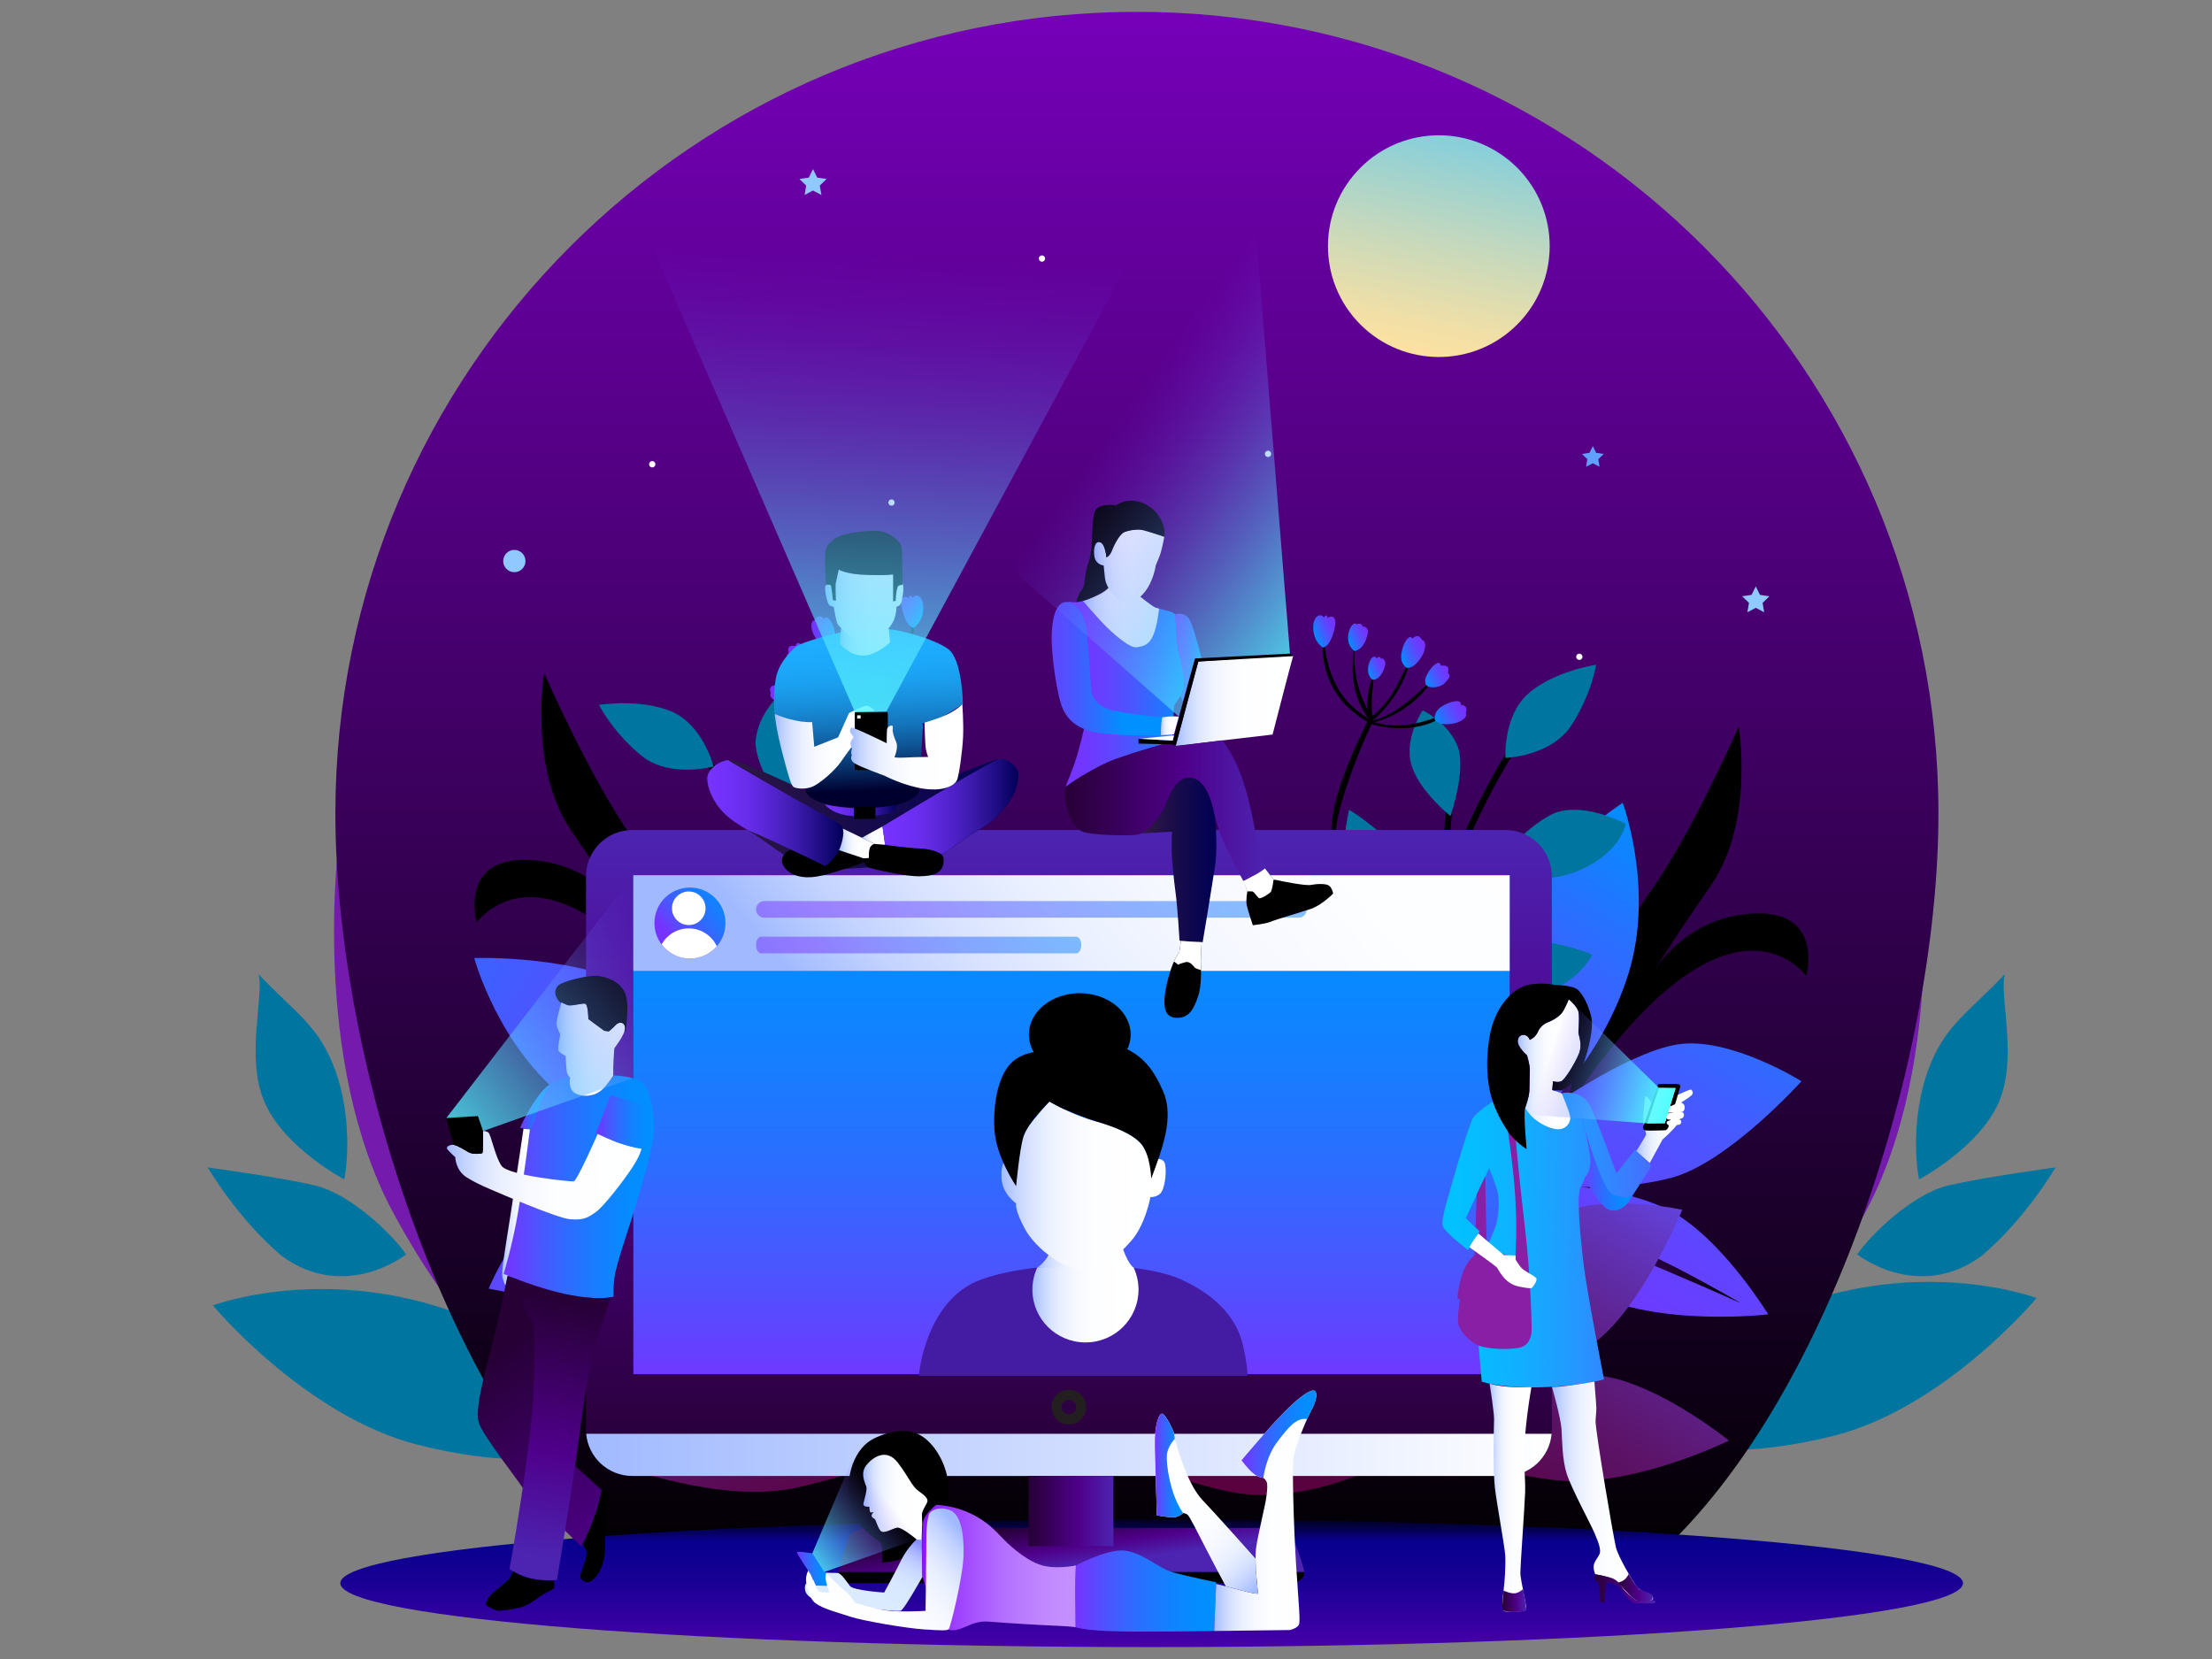 <svg width="800" height="600" viewBox="0 0 800 600" fill="none" xmlns="http://www.w3.org/2000/svg">
<rect x="0" y="0" width="800" height="600" fill="#808080" stroke="none"/>
<path d="M124.48 426.53C124.48 426.53 103.23 415.35 95.86 399.06C88.49 382.78 95.69 359.96 93.47 352.3C107.07 366.68 115.43 370.85 121.37 387.44C127.31 404.04 125.58 421.87 124.48 426.53ZM146.87 453.68C146.87 453.68 124.99 471.02 101.96 454.28C85.86 440.72 75.15 422.22 75.15 422.22C75.15 422.22 101.03 425.71 113.98 428.76C126.92 431.81 142.23 446.78 146.87 453.68ZM694.08 426.53C694.08 426.53 715.33 415.35 722.7 399.06C730.07 382.78 722.87 359.96 725.09 352.3C711.49 366.68 703.13 370.85 697.19 387.44C691.25 404.04 692.97 421.87 694.08 426.53ZM671.68 453.68C671.68 453.68 693.56 471.02 716.59 454.28C732.69 440.72 743.4 422.22 743.4 422.22C743.4 422.22 717.52 425.71 704.57 428.76C691.63 431.81 676.32 446.78 671.68 453.68Z" fill="#00759F"/>
<path d="M228.55 517.95C228.55 517.95 206.93 536.61 151.15 522.53C110.49 512.27 76.99 472.12 76.99 472.12C76.99 472.12 156.81 441.9 228.55 517.95Z" fill="#00759F"/>
<path d="M226.74 520.46C226.74 520.46 183.76 515.46 142.31 438.77C112.09 382.88 122.56 304.34 122.56 304.34C122.56 304.34 238.09 362.44 226.74 520.46Z" fill="#741AAC"/>
<path d="M225.09 518.88C225.09 518.88 190.91 492.36 195.12 405.29C198.19 341.83 247.8 280.05 247.8 280.05C247.8 280.05 316.59 389.55 225.09 518.88Z" fill="#741AAC"/>
<path d="M586.88 514.71C586.88 514.71 608.23 533.13 663.31 519.23C703.46 509.1 736.55 469.45 736.55 469.45C736.55 469.45 657.73 439.6 586.88 514.71Z" fill="#00759F"/>
<path d="M590.01 520.46C590.01 520.46 632.99 515.46 674.44 438.77C704.66 382.88 694.18 304.34 694.18 304.34C694.18 304.34 578.66 362.44 590.01 520.46Z" fill="#741AAC"/>
<path d="M591.66 518.88C591.66 518.88 625.84 492.36 621.63 405.29C618.56 341.83 568.95 280.05 568.95 280.05C568.95 280.05 500.16 389.55 591.66 518.88Z" fill="#741AAC"/>
<path d="M701.06 294.15C701.06 134.06 571.28 4.28 411.18 4.28C251.09 4.28 121.3 134.06 121.3 294.15C121.3 385.47 163.55 515.08 229.54 568.21H592.81C658.81 515.08 701.06 385.47 701.06 294.15Z" fill="url(#paint0_linear_28_64)"/>
<path d="M377.98 93.48C377.985 93.632 377.959 93.784 377.903 93.927C377.848 94.069 377.765 94.198 377.659 94.308C377.553 94.418 377.426 94.504 377.285 94.564C377.145 94.624 376.994 94.654 376.841 94.654C376.688 94.654 376.537 94.624 376.397 94.564C376.256 94.505 376.129 94.418 376.023 94.309C375.917 94.199 375.833 94.07 375.778 93.927C375.723 93.785 375.697 93.633 375.701 93.481C375.71 93.185 375.833 92.903 376.046 92.697C376.259 92.49 376.544 92.374 376.84 92.374C377.137 92.374 377.421 92.49 377.634 92.696C377.847 92.902 377.971 93.184 377.98 93.48ZM459.74 164.14C459.74 164.365 459.673 164.586 459.548 164.773C459.423 164.961 459.245 165.107 459.036 165.193C458.828 165.28 458.599 165.302 458.378 165.258C458.156 165.214 457.953 165.106 457.794 164.946C457.634 164.787 457.526 164.584 457.482 164.362C457.438 164.141 457.46 163.912 457.547 163.704C457.633 163.495 457.779 163.317 457.967 163.192C458.154 163.067 458.375 163 458.6 163C459.23 162.99 459.74 163.51 459.74 164.14ZM323.57 181.72C323.575 181.872 323.549 182.024 323.493 182.167C323.438 182.309 323.355 182.438 323.249 182.548C323.143 182.657 323.015 182.745 322.875 182.804C322.735 182.864 322.584 182.894 322.431 182.894C322.278 182.894 322.127 182.864 321.987 182.804C321.846 182.745 321.719 182.658 321.613 182.549C321.507 182.439 321.423 182.31 321.368 182.167C321.313 182.025 321.287 181.873 321.291 181.721C321.3 181.425 321.423 181.143 321.636 180.937C321.849 180.73 322.134 180.614 322.43 180.614C322.727 180.614 323.011 180.73 323.224 180.936C323.437 181.142 323.561 181.424 323.57 181.72ZM237.03 167.9C237.03 168.125 236.963 168.346 236.838 168.533C236.713 168.721 236.535 168.867 236.326 168.953C236.118 169.039 235.889 169.062 235.668 169.018C235.446 168.974 235.243 168.866 235.084 168.706C234.924 168.547 234.816 168.344 234.772 168.122C234.728 167.901 234.75 167.672 234.837 167.464C234.923 167.255 235.069 167.077 235.257 166.952C235.444 166.827 235.665 166.76 235.89 166.76C236.52 166.75 237.03 167.26 237.03 167.9ZM572.32 237.5C572.325 237.652 572.299 237.804 572.243 237.947C572.188 238.089 572.105 238.218 571.999 238.328C571.893 238.437 571.765 238.525 571.625 238.584C571.485 238.644 571.334 238.674 571.181 238.674C571.028 238.674 570.877 238.644 570.737 238.584C570.596 238.525 570.469 238.438 570.363 238.329C570.257 238.219 570.173 238.09 570.118 237.947C570.063 237.805 570.037 237.653 570.041 237.501C570.05 237.205 570.173 236.923 570.386 236.717C570.599 236.51 570.883 236.394 571.18 236.394C571.477 236.394 571.761 236.51 571.974 236.716C572.187 236.922 572.311 237.204 572.32 237.5Z" fill="white"/>
<path d="M576.07 161.32L577.28 163.78L580.01 164.18L578.04 166.1L578.5 168.81L576.07 167.53L573.63 168.81L574.1 166.1L572.13 164.18L574.85 163.78L576.07 161.32Z" fill="#619FFF"/>
<path d="M294.03 61.14L295.55 64.23L298.96 64.72L296.49 67.12L297.08 70.51L294.03 68.91L290.99 70.51L291.57 67.12L289.11 64.72L292.51 64.23L294.03 61.14ZM635 212.07L636.53 215.15L639.93 215.65L637.47 218.05L638.05 221.44L635 219.84L631.96 221.44L632.54 218.05L630.08 215.65L633.48 215.15L635 212.07Z" fill="#90C9FF"/>
<path d="M186.02 206.94C188.246 206.94 190.05 205.136 190.05 202.91C190.05 200.684 188.246 198.88 186.02 198.88C183.794 198.88 181.99 200.684 181.99 202.91C181.99 205.136 183.794 206.94 186.02 206.94Z" fill="#90C9FF"/>
<path d="M491.94 117.3C507.56 133 532.95 133.06 548.65 117.44C564.35 101.82 564.41 76.44 548.8 60.74C533.18 45.04 507.79 44.98 492.09 60.6C476.39 76.21 476.33 101.6 491.94 117.3Z" fill="url(#paint1_linear_28_64)"/>
<path d="M568.17 393.6C567.89 391.23 581.51 343.85 596.66 322.78C611.81 301.71 628.84 262.76 628.84 262.76C628.84 262.76 634.57 297.4 618.82 320.14C603.07 342.89 596.38 354.12 596.38 354.12C596.38 354.12 607.38 331.94 633.69 330.41C660 328.88 653.23 352.97 653.23 352.97C653.23 352.97 624.21 311.48 563.95 405.35" fill="url(#paint2_linear_28_64)"/>
<path d="M532.17 439.55C532.17 439.55 490.81 449.18 462.81 432.03C434.81 414.89 416.45 390.57 416.45 390.57C416.45 390.57 447.73 380.04 467.9 384.21C488.07 388.38 505.72 411.2 505.77 409.36C505.82 407.52 484.25 378.33 482.5 359.13C480.75 339.92 489.87 303.95 489.87 303.95C489.87 303.95 516.43 324.41 523.04 340.42C529.66 356.42 534.8 390.97 534.8 390.97C534.8 390.97 531.28 360.75 543.52 335.69C555.77 310.63 586.88 290.36 586.88 290.36C586.88 290.36 598.45 321.64 588.95 352.15C579.45 382.66 557.44 402.72 557.44 402.72C557.44 402.72 587.89 380.75 606.68 377.73C625.47 374.72 651.54 391.04 651.54 391.04C651.54 391.04 624.88 420.7 604.27 426.02C583.65 431.35 562.93 428.62 562.93 428.62C562.93 428.62 591.52 429.11 608.35 440.49C625.18 451.87 639.5 475.36 639.5 475.36C639.5 475.36 599.66 480.08 574.54 467.32C549.42 454.55 532.17 439.55 532.17 439.55Z" fill="url(#paint3_linear_28_64)"/>
<path d="M571.54 429.23C566.38 428.68 562.93 428.61 562.93 428.61C562.93 428.61 566.27 429.04 571.54 429.23Z" fill="url(#paint4_linear_28_64)"/>
<path d="M495.89 326.06C495.89 326.06 500.96 393.05 532.49 428.93C528.09 418.89 516.26 401.69 509.7 377.87C503.15 354.06 495.89 326.06 495.89 326.06Z" fill="url(#paint5_linear_28_64)"/>
<path d="M531.63 431.74C531.63 431.74 472.34 414.57 449.43 403.9C432.42 396.47 424.49 392.69 424.49 392.69C424.49 392.69 437.34 403.17 474.04 417.32C510.74 431.46 531.63 431.74 531.63 431.74Z" fill="url(#paint6_linear_28_64)"/>
<path d="M539.07 433.03C539.07 433.03 575.43 442.69 606.01 458.35C620.48 465.88 629.58 471.3 629.58 471.3C629.58 471.3 604.76 460.18 587.67 453.4C570.58 446.6 539.07 433.03 539.07 433.03Z" fill="url(#paint7_linear_28_64)"/>
<path d="M257.48 374.25C257.76 371.88 244.14 324.5 228.99 303.43C213.84 282.36 196.81 243.41 196.81 243.41C196.81 243.41 191.08 278.05 206.83 300.79C222.58 323.54 229.27 334.77 229.27 334.77C229.27 334.77 218.27 312.59 191.96 311.06C165.65 309.53 172.42 333.62 172.42 333.62C172.42 333.62 201.44 292.13 261.7 386" fill="url(#paint8_linear_28_64)"/>
<path d="M546.53 271.73C546.53 271.73 529.5 297.23 518.85 334.29C508.19 371.35 512.42 412.94 512.42 412.94" stroke="black" stroke-width="2.31" stroke-miterlimit="10"/>
<path d="M540.4 314.23C540.4 314.23 526.72 318.59 521.8 324.79C521.95 317.97 524.03 293.27 524.03 293.27M531.73 353.79C531.73 353.79 518.57 356.02 513.5 360.93C510.33 353.55 507.4 334.32 507.4 334.32M519.73 387.54C519.73 387.54 514.02 390.92 511.59 394.11C507.31 387.68 495.96 375.66 495.96 375.66" stroke="black" stroke-width="2.31" stroke-miterlimit="10"/>
<path d="M544.46 274.1C544.46 274.1 561.21 273.6 568.51 262.04C575.81 250.48 577.27 240.41 577.27 240.41C577.27 240.41 561.78 242.75 552.67 250.88C543.54 259.02 544.46 274.1 544.46 274.1ZM540.4 314.23C540.4 314.23 549.55 300.03 561.95 294.17C572.93 289.74 587.97 297.96 587.97 297.96C587.97 297.96 586.15 309.16 569.36 315.49C558.18 319.7 546.8 316.9 540.4 314.23ZM508.26 337.68C508.26 337.68 514.11 313.87 503.15 304.47C492.18 295.08 487.9 292.87 487.9 292.87C487.9 292.87 483.55 311.29 488.35 321.24C493.16 331.2 508.26 337.68 508.26 337.68ZM528.43 354.34C528.43 354.34 542.92 340.43 553.77 340.42C564.62 340.41 575.85 345.26 575.85 345.26C575.85 345.26 569.05 359.14 552.22 359.55C535.4 359.97 528.43 354.34 528.43 354.34ZM497.91 377.67C497.91 377.67 494.96 359.23 481.15 355.57C469.39 352.68 464.35 355.38 464.35 355.38C464.35 355.38 464.92 364.4 471.84 371.95C478.76 379.51 497.91 377.67 497.91 377.67ZM518.04 388.54C518.04 388.54 520.91 377.84 529.99 375.06C539.38 372.35 547.42 377.18 547.42 377.18C547.42 377.18 546.24 388.36 535.73 390.93C525.21 393.5 518.04 388.54 518.04 388.54ZM524.57 295.14C524.57 295.14 530.73 277.64 526.87 269.17C523.01 260.7 514.52 256.93 514.52 256.93C514.52 256.93 507.93 266.71 510.31 276.13C512.69 285.55 524.57 295.14 524.57 295.14Z" fill="#00759F"/>
<path d="M255.37 275.56C255.37 275.56 279.27 294.76 300.58 326.9C321.89 359.04 330.36 399.98 330.36 399.98" stroke="black" stroke-width="2.31" stroke-miterlimit="10"/>
<path d="M273.99 314.25C273.99 314.25 288.35 314.29 294.91 318.73C292.71 312.27 283.31 289.34 283.31 289.34M294.15 349.38C294.15 349.38 307.37 347.55 313.68 350.71C314.48 342.72 311.5 323.5 311.5 323.5M315.74 377.95C315.74 377.95 322.21 379.46 325.48 381.77C327.63 374.35 334.84 359.47 334.84 359.47" stroke="black" stroke-width="2.31" stroke-miterlimit="10"/>
<path d="M258.06 277.2C258.06 277.2 241.93 281.76 231.5 272.92C221.07 264.08 216.64 254.92 216.64 254.92C216.64 254.92 232.12 252.5 243.26 257.51C254.4 262.54 258.06 277.2 258.06 277.2ZM273.99 314.25C273.99 314.25 261 303.46 247.41 301.6C235.61 300.68 223.74 313.04 223.74 313.04C223.74 313.04 228.84 323.17 246.76 324.16C258.68 324.81 268.69 318.73 273.99 314.25ZM311.7 326.96C311.7 326.96 298.96 306.01 306.6 293.75C314.24 281.5 317.66 278.1 317.66 278.1C317.66 278.1 327.35 294.36 325.76 305.3C324.15 316.24 311.7 326.96 311.7 326.96ZM297.46 348.91C297.46 348.91 279.46 340 269.11 343.25C258.76 346.5 249.5 354.5 249.5 354.5C249.5 354.5 260.16 365.7 276.33 361.03C292.51 356.37 297.46 348.91 297.46 348.91ZM333.59 361.99C333.59 361.99 330.86 343.52 342.93 335.88C353.27 329.58 358.89 330.65 358.89 330.65C358.89 330.65 361.06 339.42 356.73 348.71C352.4 357.99 333.59 361.99 333.59 361.99ZM317.66 378.4C317.66 378.4 311.7 369.06 302.21 369.14C292.44 369.38 286.22 376.41 286.22 376.41C286.22 376.41 290.7 386.72 301.5 386C312.31 385.29 317.66 378.4 317.66 378.4ZM283.36 291.29C283.36 291.29 272.22 276.45 273.36 267.21C274.5 257.97 281.47 251.83 281.47 251.83C281.47 251.83 290.7 259.18 291.25 268.88C291.8 278.57 283.36 291.29 283.36 291.29Z" fill="#00759F"/>
<path d="M512.17 523.26C512.17 523.26 476.43 546.19 444.3 539.43C412.17 532.67 386.72 515.9 386.72 515.9C386.72 515.9 412.67 495.5 433.07 492.67C453.47 489.84 477.75 505.42 477.18 503.67C476.61 501.92 446.51 481.65 438.42 464.14C430.33 446.63 426.87 409.69 426.87 409.69C426.87 409.69 458.75 420.07 470.35 432.93C481.95 445.79 498.38 476.61 498.38 476.61C498.38 476.61 484.94 449.32 488.07 421.6C491.21 393.88 513.73 364.35 513.73 364.35C513.73 364.35 535.12 389.94 536.39 421.87C537.67 453.8 523.65 480.08 523.65 480.08C523.65 480.08 544.97 449.17 561.67 440.03C578.37 430.89 608.4 437.53 608.4 437.53C608.4 437.53 593.23 474.4 575.59 486.33C557.95 498.26 537.51 502.64 537.51 502.64C537.51 502.64 564.61 493.52 584.28 498.6C603.95 503.68 625.32 521.01 625.32 521.01C625.32 521.01 589.37 538.81 561.42 535.21C533.45 531.62 512.17 523.26 512.17 523.26Z" fill="url(#paint9_linear_28_64)"/>
<path d="M545.81 500.35C540.77 501.56 537.49 502.65 537.49 502.65C537.49 502.65 540.77 501.94 545.81 500.35Z" fill="url(#paint10_linear_28_64)"/>
<path d="M439.95 428.5C439.95 428.5 467.18 489.92 508.92 513.15C501.41 505.17 484.5 492.93 470.34 472.69C456.17 452.45 439.95 428.5 439.95 428.5Z" fill="url(#paint11_linear_28_64)"/>
<path d="M509.05 516.09C509.05 516.09 447.44 519.78 422.28 517.41C403.76 516.11 395.03 515.21 395.03 515.21C395.03 515.21 410.65 520.78 449.97 521.8C489.28 522.83 509.05 516.09 509.05 516.09Z" fill="url(#paint12_linear_28_64)"/>
<path d="M302.26 436.85C302.26 436.85 341.6 420.87 354.6 390.71C367.59 360.56 368.57 330.1 368.57 330.1C368.57 330.1 336.94 339.54 322.86 354.57C308.79 369.6 307.52 398.43 306.42 396.95C305.32 395.47 306.11 359.2 296.47 342.49C286.83 325.79 258.64 301.66 258.64 301.66C258.64 301.66 248.74 333.69 252.56 350.58C256.38 367.47 272.09 398.66 272.09 398.66C272.09 398.66 257.54 371.94 233.09 358.52C208.63 345.11 171.52 346.48 171.52 346.48C171.52 346.48 180.1 378.71 205.45 398.16C230.8 417.61 260.35 421.31 260.35 421.31C260.35 421.31 222.8 420.91 205.71 429.29C188.62 437.66 176.73 466.03 176.73 466.03C176.73 466.03 215.61 474.89 235.53 467.35C255.45 459.82 270.81 445.64 270.81 445.64C270.81 445.64 247.73 462.52 240.55 481.53C233.37 500.53 235.2 527.98 235.2 527.98C235.2 527.98 270.47 508.87 283.64 483.96C296.82 459.05 302.26 436.85 302.26 436.85Z" fill="url(#paint13_linear_28_64)"/>
<path d="M264.14 451.12C268.04 447.7 270.81 445.65 270.81 445.65C270.81 445.65 268.34 447.92 264.14 451.12Z" fill="url(#paint14_linear_28_64)"/>
<path d="M335.99 521.72C335.99 521.72 373.64 541.36 405.04 531.74C436.43 522.12 460.28 503.15 460.28 503.15C460.28 503.15 432.61 485.15 412.04 484.16C391.47 483.17 368.68 500.87 369.1 499.07C369.52 497.28 397.67 474.39 404.16 456.23C410.65 438.07 410.78 400.96 410.78 400.96C410.78 400.96 379.96 414.15 369.56 428C359.16 441.85 345.56 474.02 345.56 474.02C345.56 474.02 356.5 445.64 350.9 418.31C345.29 390.99 320.21 363.6 320.21 363.6C320.21 363.6 301.2 391 302.8 422.92C304.39 454.83 320.7 479.75 320.7 479.75C320.7 479.75 296.69 450.88 279.25 443.27C261.8 435.66 232.48 444.97 232.48 444.97C232.48 444.97 250.9 480.34 269.54 490.64C288.17 500.94 308.93 503.47 308.93 503.47C308.93 503.47 281.12 496.81 261.98 503.64C242.85 510.47 223.12 529.64 223.12 529.64C223.12 529.64 260.52 544.15 288.03 538.05C315.55 531.95 335.99 521.72 335.99 521.72Z" fill="url(#paint15_linear_28_64)"/>
<path opacity="0.3" d="M320.21 363.6C320.21 363.6 345.29 390.99 350.9 418.31C356.5 445.63 345.56 474.02 345.56 474.02C345.56 474.02 359.16 441.85 369.56 428C379.96 414.15 410.78 400.96 410.78 400.96C410.78 400.96 410.64 438.07 404.16 456.23C397.67 474.39 369.52 497.28 369.1 499.07C368.68 500.87 391.48 483.16 412.04 484.16C432.61 485.15 460.28 503.15 460.28 503.15C460.28 503.15 436.43 522.13 405.04 531.74C373.64 541.36 335.99 521.72 335.99 521.72C335.99 521.72 335.64 521.9 334.98 522.21C338.18 452.54 320.21 363.6 320.21 363.6Z" fill="#00759F"/>
<path d="M300.44 501.91C305.57 502.67 308.93 503.46 308.93 503.46C308.93 503.46 305.59 503.05 300.44 501.91Z" fill="url(#paint16_linear_28_64)"/>
<path d="M399.42 420.86C399.42 420.86 377.8 484.47 338.32 511.35C345.09 502.73 360.83 489.02 373.12 467.59C385.42 446.17 399.42 420.86 399.42 420.86Z" fill="url(#paint17_linear_28_64)"/>
<path d="M338.46 514.29C338.46 514.29 400.16 512.45 425 507.83C443.33 504.88 451.95 503.2 451.95 503.2C451.95 503.2 436.89 510.14 397.83 514.69C358.76 519.24 338.46 514.29 338.46 514.29Z" fill="url(#paint18_linear_28_64)"/>
<path d="M332.73 512.9C332.73 512.9 309.44 488.74 287.78 472.93C266.13 457.11 241.44 448.38 241.44 448.38C241.44 448.38 273.86 467.8 286.02 476.53C298.17 485.26 332.73 512.9 332.73 512.9Z" fill="url(#paint19_linear_28_64)"/>
<path d="M330.18 222.53C330.18 222.53 334.38 243.3 312.94 254.65C305.77 257.14 292.39 257.37 284.96 250.28C295.87 255.58 305.58 256.47 312.76 253.67C316.83 250.26 328.55 245.81 330.18 222.53Z" fill="black"/>
<path d="M318.69 224.67C318.69 224.67 323.38 242.44 312.65 254.19C302 251.84 293.18 243.71 290.61 237.93C294.06 241.9 303.48 251.27 312.16 253.37C316.22 246.53 320.25 237.89 318.69 224.67Z" fill="black"/>
<path d="M311.42 234.47C311.42 234.47 316.84 246.8 313.03 253.76C311 252.57 301.22 243.72 298.45 230.17C302.51 237.73 303.94 244.47 312.43 251.79C313.51 247.17 311.78 236.32 311.42 234.47Z" fill="black"/>
<path d="M330.44 227.04C330.44 227.04 333.55 225.21 333.9 220.54C334.24 215.86 331.47 214.19 330.02 216.19C329.39 214.78 328.76 215.48 328.75 216.39C327.88 215.51 326.15 215.46 325.93 217.5C325.71 219.54 327.48 226.62 330.44 227.04Z" fill="url(#paint20_linear_28_64)"/>
<path d="M318.99 228.31C318.99 228.31 322.54 226.08 320.91 220.85C319.9 218.16 318.52 217.95 318.2 218.66C317.81 218.34 316.15 218.09 316.06 219.52C315.23 219.08 313.8 220.26 314.19 221.92C314.58 223.58 315.5 227.5 318.99 228.31Z" fill="url(#paint21_linear_28_64)"/>
<path d="M312.43 238.73C312.43 238.73 315.25 236.85 313.61 232.38C312.56 229.34 311.08 230.36 311.06 231C310.49 230.15 309.53 230.31 309.42 231.06C308.6 230.67 307.56 231.84 307.95 233.49C308.33 235.15 309.55 238.51 312.43 238.73Z" fill="url(#paint22_linear_28_64)"/>
<path d="M300.04 234.4C300.04 234.4 302.76 233.1 302.01 228.91C301.27 224.73 298.97 222.08 298.11 223.76C297.27 223.12 295.86 221.9 294.58 224.32C293.05 224.68 293.3 227.05 293.98 228.79C294.65 230.53 297.13 234.52 300.04 234.4Z" fill="url(#paint23_linear_28_64)"/>
<path d="M289.94 253.22C289.94 253.22 290.75 250.32 287.11 248.13C283.47 245.94 279.96 245.93 280.67 247.68C279.64 247.89 277.79 248.15 278.77 250.71C278.03 252.1 279.98 253.47 281.74 254.11C283.48 254.73 288.12 255.49 289.94 253.22Z" fill="url(#paint24_linear_28_64)"/>
<path d="M292.95 240.74C292.95 240.74 294.26 239.41 292.64 236.55C291.58 234.41 288.29 230.79 287.78 233.56C286.25 233.59 284.5 233.19 285.23 236.29C283.84 237.1 285.08 238.57 286.49 240C287.9 241.44 291.57 241.93 292.95 240.74Z" fill="url(#paint25_linear_28_64)"/>
<path d="M313.63 252.45C313.63 252.45 313.69 252.56 313.8 252.77C315.69 256.4 332.51 289.42 325.76 299.66C326.43 294.45 325.61 287.93 320.99 274.78C316.37 261.63 312.17 253.38 312.17 253.38L313.7 252.56" fill="black"/>
<path d="M478.69 229.69C478.69 229.69 474.49 250.46 495.93 261.81C503.11 264.3 516.48 264.53 523.91 257.44C513 262.74 503.29 263.63 496.11 260.83C492.05 257.43 480.33 252.98 478.69 229.69Z" fill="black"/>
<path d="M490.18 231.84C490.18 231.84 485.49 249.61 496.22 261.36C506.87 259.01 515.69 250.88 518.26 245.1C514.81 249.07 505.39 258.44 496.71 260.54C492.65 253.7 488.63 245.06 490.18 231.84Z" fill="black"/>
<path d="M497.45 241.64C497.45 241.64 492.03 253.97 495.84 260.93C497.87 259.74 507.65 250.89 510.42 237.34C506.36 244.9 504.93 251.64 496.44 258.96C495.37 254.34 497.1 243.49 497.45 241.64Z" fill="black"/>
<path d="M478.43 234.21C478.43 234.21 475.32 232.38 474.97 227.71C474.63 223.03 477.4 221.36 478.85 223.36C479.48 221.95 480.11 222.65 480.12 223.56C480.99 222.68 482.72 222.63 482.94 224.67C483.17 226.71 481.39 233.78 478.43 234.21Z" fill="url(#paint26_linear_28_64)"/>
<path d="M489.89 235.48C489.89 235.48 486.34 233.25 487.97 228.02C488.98 225.33 490.36 225.12 490.68 225.83C491.07 225.51 492.73 225.26 492.82 226.69C493.65 226.25 495.08 227.43 494.69 229.09C494.3 230.75 493.38 234.67 489.89 235.48Z" fill="url(#paint27_linear_28_64)"/>
<path d="M496.45 245.9C496.45 245.9 493.63 244.02 495.27 239.55C496.32 236.51 497.8 237.53 497.82 238.17C498.39 237.32 499.35 237.48 499.46 238.23C500.28 237.84 501.32 239.01 500.93 240.66C500.55 242.31 499.32 245.68 496.45 245.9Z" fill="url(#paint28_linear_28_64)"/>
<path d="M508.84 241.56C508.84 241.56 506.12 240.26 506.87 236.07C507.61 231.89 509.91 229.24 510.77 230.92C511.61 230.28 513.02 229.06 514.3 231.48C515.83 231.84 515.58 234.21 514.91 235.95C514.23 237.7 511.74 241.69 508.84 241.56Z" fill="url(#paint29_linear_28_64)"/>
<path d="M518.94 260.38C518.94 260.38 518.13 257.48 521.77 255.29C525.41 253.1 528.92 253.09 528.21 254.84C529.24 255.05 531.09 255.31 530.11 257.87C530.85 259.26 528.9 260.63 527.14 261.27C525.39 261.9 520.76 262.66 518.94 260.38Z" fill="url(#paint30_linear_28_64)"/>
<path d="M515.93 247.91C515.93 247.91 514.62 246.58 516.24 243.72C517.3 241.58 520.59 237.96 521.1 240.73C522.63 240.76 524.38 240.36 523.65 243.46C525.04 244.27 523.8 245.74 522.39 247.17C520.98 248.61 517.31 249.1 515.93 247.91Z" fill="url(#paint31_linear_28_64)"/>
<path d="M495.25 259.61C495.25 259.61 495.19 259.72 495.08 259.93C493.19 263.56 476.37 296.58 483.12 306.82C482.45 301.61 483.27 295.09 487.89 281.94C492.51 268.79 496.71 260.54 496.71 260.54L495.18 259.72" fill="black"/>
<path d="M416.51 595.69C578.567 595.69 709.94 585.343 709.94 572.58C709.94 559.817 578.567 549.47 416.51 549.47C254.453 549.47 123.08 559.817 123.08 572.58C123.08 585.343 254.453 595.69 416.51 595.69Z" fill="url(#paint32_linear_28_64)"/>
<path d="M303.08 568.53L306.71 556.39C306.71 556.39 307.55 552.62 314.94 552.62H459.32C459.32 552.62 466.16 552.32 468.11 557.36C470.71 564.07 471.46 567.4 471.46 567.4C471.46 567.4 473.83 572.56 465.04 572.56H306.99C306.99 572.56 303.08 572.86 303.08 568.53Z" fill="url(#paint33_linear_28_64)"/>
<path d="M306.98 572.58H465.03C471.18 572.58 471.86 570.05 471.72 568.53H303.08C303.08 572.86 306.98 572.58 306.98 572.58Z" fill="black"/>
<path d="M561.24 517.06C561.24 526.3 553.74 533.8 544.5 533.8H228.68C219.44 533.8 211.94 526.3 211.94 517.06V316.93C211.94 307.69 219.44 300.19 228.68 300.19H544.5C553.75 300.19 561.24 307.68 561.24 316.93V517.06Z" fill="url(#paint34_linear_28_64)"/>
<path d="M229.05 316.56H545.99V496.98H229.05V316.56Z" fill="url(#paint35_linear_28_64)"/>
<path d="M229.05 316.56H545.99V351.13H229.05V316.56Z" fill="url(#paint36_linear_28_64)"/>
<path opacity="0.5" d="M472.63 328.89C472.63 330.55 471.29 331.89 469.63 331.89H276.43C274.77 331.89 273.43 330.55 273.43 328.89C273.43 327.23 274.77 325.89 276.43 325.89H469.63C471.29 325.89 472.63 327.23 472.63 328.89Z" fill="url(#paint37_linear_28_64)"/>
<path opacity="0.5" d="M391.05 341.78C391.05 343.44 390.26 344.78 389.28 344.78H275.21C274.23 344.78 273.44 343.44 273.44 341.78C273.44 340.12 274.23 338.78 275.21 338.78H389.28C390.26 338.78 391.05 340.12 391.05 341.78Z" fill="url(#paint38_linear_28_64)"/>
<path d="M249.53 346.69C256.627 346.69 262.38 340.937 262.38 333.84C262.38 326.743 256.627 320.99 249.53 320.99C242.433 320.99 236.68 326.743 236.68 333.84C236.68 340.937 242.433 346.69 249.53 346.69Z" fill="url(#paint39_linear_28_64)"/>
<path d="M249.1 334.56C252.452 334.56 255.17 331.842 255.17 328.49C255.17 325.138 252.452 322.42 249.1 322.42C245.748 322.42 243.03 325.138 243.03 328.49C243.03 331.842 245.748 334.56 249.1 334.56Z" fill="white"/>
<path d="M259.25 342.22C257.45 338.41 253.59 335.77 249.1 335.77C244.87 335.77 241.19 338.11 239.28 341.56C241.62 344.67 245.34 346.68 249.53 346.68C253.42 346.68 256.89 344.95 259.25 342.22Z" fill="white"/>
<path d="M408.92 374.16C408.92 382.42 400.68 389.12 390.51 389.12C380.34 389.12 372.1 382.42 372.1 374.16C372.1 365.9 380.34 359.2 390.51 359.2C400.67 359.21 408.92 365.9 408.92 374.16Z" fill="black"/>
<path d="M332.3 497.62C332.3 497.62 334.47 470 355.04 462.69C375.62 455.38 412.71 456.19 427.06 462.69C441.41 469.19 447.64 478.12 449.53 486.52C451.43 494.91 451.16 497.62 451.16 497.62H332.3Z" fill="#431CA3"/>
<path d="M392.57 485.51C403.17 485.51 411.76 476.96 411.76 466.42C411.76 463.62 411.15 460.97 410.06 458.57C399.52 457.24 386.8 457.13 375.14 458.43C373.977 460.929 373.377 463.653 373.38 466.41C373.38 476.96 381.97 485.51 392.57 485.51Z" fill="url(#paint40_linear_28_64)"/>
<path d="M375.14 458.44C375.14 458.44 380.59 455.12 380.59 448.24C380.59 441.36 404.46 446.22 404.46 446.22C404.46 446.22 406.83 456.15 410.07 458.57" fill="url(#paint41_linear_28_64)"/>
<path d="M370.74 444.56C366.81 437.39 367.49 435.22 367.49 435.22C367.49 435.22 362.48 431.84 362.21 426.15C361.94 420.46 363.56 419.92 363.56 419.92H368.16C368.16 419.92 368.43 411.41 373.37 405.51C378.31 399.61 379.53 398.4 379.53 398.4C379.53 398.4 388.06 403.42 396.18 405.51C404.3 407.6 411.88 411.26 413.91 415.45L415.94 419.65C415.94 419.65 420.68 417.89 421.35 421C422.03 424.11 421.21 430.48 419.45 431.83C417.69 433.18 416.07 432.91 416.07 432.91C416.07 432.91 414.31 442.93 409.03 448.88C403.75 454.84 397.83 459.57 392.55 459.57C385.25 459.58 374.67 451.73 370.74 444.56Z" fill="url(#paint42_linear_28_64)"/>
<path d="M367.49 428.99C367.49 428.99 360.18 418.3 359.64 408.41C359.1 398.53 361.26 388.38 366.14 384.04C371.01 379.71 377.92 380.25 377.92 380.25C377.92 380.25 383.06 374.7 397.68 376.6C412.3 378.5 417.17 386.75 420.69 394.74C424.21 402.73 420.98 412.55 420.01 415.86C419.05 419.17 416.35 426.28 416.35 426.28C416.35 426.28 416.15 418.34 413.07 414.12C409.99 409.9 401.61 407.13 396.86 405.69C392.11 404.25 384.84 401.3 382.18 399.85L379.53 398.4C379.53 398.4 371.55 406.25 370.12 411.1C368.7 415.94 367.49 428.99 367.49 428.99Z" fill="black"/>
<path d="M382.12 508.88C382.12 506.41 384.12 504.42 386.58 504.42C389.04 504.42 391.04 506.42 391.04 508.88C391.04 511.34 389.04 513.34 386.58 513.34C384.12 513.34 382.12 511.34 382.12 508.88Z" stroke="#231F20" stroke-width="3.678" stroke-miterlimit="10" stroke-linecap="round" stroke-linejoin="round"/>
<path d="M212.01 518.55C212.76 527.1 219.94 533.8 228.68 533.8H544.5C553.24 533.8 560.42 527.1 561.17 518.55H212.01Z" fill="url(#paint43_linear_28_64)"/>
<path d="M371.99 533.8H402.68V559.19H371.99V533.8Z" fill="url(#paint44_linear_28_64)"/>
<path d="M411.84 215.36C411.84 215.36 416.39 219.08 417.76 219.68C419.13 220.29 424.28 221.05 424.97 222.18C425.65 223.32 425.27 231.89 426.26 235.53C427.25 239.17 429.14 246.53 427.93 249.64C426.72 252.75 424.59 254.57 424.59 255.63C424.59 256.69 423.91 268.22 423.91 268.22C423.91 268.22 408.13 272.32 399.26 276.41C390.39 280.5 385.3 284.68 385.3 284.68C385.3 284.68 388.26 277.78 389.78 272.39C391.3 267 393.65 257.67 393.57 254.64C393.49 251.61 386.44 217.62 386.44 217.62C386.44 217.62 388.87 218 390.08 217.77C391.29 217.54 396.68 215.57 398.5 214.51C400.32 213.45 400.93 212.54 400.93 212.54L411.84 215.36Z" fill="url(#paint45_linear_28_64)"/>
<path d="M433.38 239.26C433.38 239.26 467.97 236.53 467.67 237.29C467.37 238.05 460.24 265.66 460.24 265.66L425.19 269.76L433.38 239.26Z" fill="url(#paint46_linear_28_64)"/>
<path d="M467.67 237.29L466.53 236.38L432.17 238.12L423.9 269.22L425.19 269.75L433.38 239.26L467.67 237.29ZM424.12 267.86L411.76 267.18V268.92L423.9 269.22L424.12 267.86Z" fill="black"/>
<path d="M411.76 267.18L424.63 265.96L424.12 267.86L411.76 267.18Z" fill="url(#paint47_linear_28_64)"/>
<path d="M426.35 259.18C426.35 259.18 424.68 258.93 422.46 259.18L420.24 259.43C420.24 259.43 419.63 261.86 419.73 263.48C419.83 265.1 419.78 265.91 419.78 265.91L424.58 265.61L426.35 259.18Z" fill="url(#paint48_linear_28_64)"/>
<path d="M391.66 217.33C393.77 216.63 397.12 215.33 398.48 214.53C400.3 213.47 400.91 212.56 400.91 212.56L411.83 215.37C411.83 215.37 416.38 219.09 417.75 219.69C418.07 219.83 418.6 219.98 419.23 220.14C419.21 220.19 419.19 220.22 419.19 220.22C419.19 220.22 418.58 226.21 417.07 229.78C415.55 233.35 413.35 233.8 410.93 234.1C408.51 234.4 401.98 228.79 398.34 224.85C395.72 222.01 392.99 218.87 391.66 217.33Z" fill="url(#paint49_linear_28_64)"/>
<path d="M403.49 182.75C403.49 182.75 397.27 181.76 395.98 184.95C394.69 188.14 395.22 198.91 394.01 202.4C392.8 205.89 392.49 208.01 392.27 210.06C392.04 212.11 391.89 212.49 390.9 213.78C389.91 215.07 389.23 217.57 389.23 217.57C389.23 217.57 390.44 217.95 394.08 216.51C397.72 215.07 400.91 212.57 400.91 212.57L403.49 182.75Z" fill="black"/>
<path d="M421.09 194.12C421.09 194.12 420.18 199.28 419.27 201.4C418.36 203.52 417.98 204.59 417.98 204.59C417.98 204.59 417.15 210.51 413.66 214.53C410.17 218.55 408.12 218.32 406.07 217.64C404.02 216.96 400.08 213.09 399.62 208.99C399.16 204.89 399.16 204.51 399.16 204.51C399.16 204.51 396.35 204.28 395.82 201.32C395.29 198.36 396.12 195.4 398.02 196.09C399.92 196.77 400.14 201.63 400.14 201.63C400.14 201.63 403.55 194.5 405.15 193.13C406.74 191.76 411.75 191.01 414.25 191.76C416.77 192.53 421.09 194.12 421.09 194.12Z" fill="url(#paint50_linear_28_64)"/>
<path d="M421.09 194.12C421.09 194.12 422.08 190.78 418.81 186.23C415.55 181.68 409.18 179.48 404.25 182.36C399.32 185.24 397.35 189.87 396.97 192.15C396.59 194.43 396.44 196.32 396.44 196.32C396.44 196.32 397.65 195.41 398.72 196.78C399.78 198.15 400.16 201.63 400.16 201.63C400.16 201.63 401.37 201.25 402.21 199.05C403.04 196.85 405.02 193.13 406.69 192.45C408.36 191.77 411.39 191.31 413.14 191.69C414.89 192.07 421.09 194.12 421.09 194.12Z" fill="black"/>
<path d="M424.96 222.19C424.96 222.19 428.83 220.8 430.55 224.74C432.27 228.68 434.49 237.99 434.49 237.99L432.16 238.12L427.81 253.67L426.9 251.55C426.9 251.55 428.72 250.24 428.21 245.78C427.7 241.33 425.88 234.76 425.68 232.33C425.49 229.9 424.96 222.19 424.96 222.19Z" fill="url(#paint51_linear_28_64)"/>
<path d="M385.28 284.7C385.28 284.7 395.95 277.04 403.94 274.31C411.93 271.58 420.53 269.25 420.53 269.25L423.89 269.22L425.58 269.85L442.07 267.73C442.07 267.73 446.92 273.39 450.26 284.62C453.6 295.85 454.41 304.54 455.22 307.48C456.03 310.41 457.75 313.65 457.75 313.65C457.75 313.65 455.12 315.98 452.39 317.29L449.66 318.61C449.66 318.61 442.28 305.26 440.66 299.59L439.04 293.93C439.04 293.93 437.12 282.5 431.25 281.39C425.38 280.28 423.16 287.36 421.34 291.5C419.52 295.65 414.97 301.21 411.63 301.82C408.29 302.43 394.54 302.02 391.6 300.81C388.67 299.59 384.43 293.47 385.28 284.7Z" fill="url(#paint52_linear_28_64)"/>
<path d="M413.17 301.24C416.25 299.6 419.79 295.04 421.34 291.5C423.16 287.35 425.39 280.27 431.25 281.39C437.12 282.5 439.04 293.93 439.04 293.93C439.04 293.93 439.04 293.94 439.35 295.03C439.34 295.16 439.34 295.24 439.34 295.24C439.34 295.24 440.55 305.35 439.44 313.04C438.33 320.73 434.96 340.75 434.96 340.75C434.96 340.75 426.59 340.45 426.59 340.14C426.59 339.83 425.88 328.31 425.17 322.95C424.46 317.59 423.75 310.81 423.75 306.46C423.75 302.11 423.85 300.8 423.85 300.8L413.13 301.41C413.15 301.41 413.16 301.35 413.17 301.24Z" fill="url(#paint53_linear_28_64)"/>
<path d="M434.59 340.76C434.59 340.76 434.29 345.31 434.29 347.51C434.29 349.71 434.75 356.08 433.3 360.33C431.86 364.58 430.34 367.69 426.55 368.07C422.76 368.45 421.32 366.33 421.16 363.37C421.01 360.41 421.54 356.92 423.06 351.84C424.58 346.76 426.55 344.25 426.55 344.25L427.08 340.31L434.59 340.76Z" fill="black"/>
<path d="M424.59 347.73C425.65 345.4 426.55 344.25 426.55 344.25L427.08 340.31L434.59 340.77C434.59 340.77 434.29 345.32 434.29 347.52C434.29 348.25 434.34 349.44 434.35 350.86C433.44 350.57 432.4 350.22 432.24 350.1C431.94 349.87 430.57 347.52 428.75 347.98C426.93 348.44 426.09 348.89 426.09 348.89L424.59 347.73Z" fill="white"/>
<path d="M457.5 314.06L460.61 318.16C460.61 318.16 461.37 318.16 462.58 318.46C463.79 318.76 472.21 320.43 474.11 320.05C476.01 319.67 479.57 319.44 480.71 320.35C481.85 321.26 482.15 323.16 482.15 323.16C482.15 323.16 478.13 327.33 474.11 328.7C470.09 330.07 461.59 332.49 459.62 333.33C457.65 334.16 453.1 334.62 453.1 334.62C453.1 334.62 451.28 329.23 450.9 327.34C450.52 325.44 451.13 322.41 451.13 322.41L449.76 318.39C449.76 318.38 455.38 316.33 457.5 314.06Z" fill="black"/>
<path d="M460.61 318.15C460.61 318.15 460.15 321.94 459.55 322.63C458.94 323.31 456.06 325.13 455.38 324.83C454.7 324.53 453.56 322.48 452.95 322.4C452.34 322.32 451.13 322.4 451.13 322.4L449.66 318.61C449.66 318.61 452.8 317.09 454.62 316.03C456.44 314.97 457.5 314.06 457.5 314.06L460.61 318.15Z" fill="white"/>
<path d="M420.23 259.44C420.23 259.44 404.17 257.85 400.53 256.41C396.89 254.97 394.99 252.09 394.76 250.42C394.53 248.75 393.47 229.71 392.56 225.77C391.65 221.83 388.99 217.73 385.66 217.73C382.32 217.73 380.58 222.36 380.35 229.49C380.12 236.62 382.32 251.94 384.37 256.34C386.42 260.74 389.26 262.55 393.02 264.08C398.79 266.43 419.77 265.93 419.77 265.93C419.77 265.93 419.83 262.32 420.23 259.44Z" fill="url(#paint54_linear_28_64)"/>
<path d="M540.07 398.31C540.07 398.31 533.39 402.33 532.26 405.21C531.12 408.09 527.56 419.32 525.89 425.39C524.22 431.46 520.96 441.09 521.79 443.44C522.62 445.79 530.89 452.09 530.89 452.09C530.89 452.09 532.1 450.42 533.24 448.45C534.38 446.48 535.29 445.57 535.29 445.57L530.13 440.56L538.55 422.51C538.55 422.51 541.28 428.88 541.81 431.92C542.34 434.96 541.89 441.17 540.67 444.21C539.46 447.24 535.06 457.11 533.92 462.04C532.78 466.97 535.89 499.67 535.89 499.67C535.89 499.67 542.87 502.17 557.51 501.72C572.15 501.26 580.12 498.84 580.12 498.84C580.12 498.84 574.28 469.1 572.91 458.56C571.54 448.02 570.94 438.76 570.94 434.97C570.94 431.18 571.47 429.66 571.47 429.66C571.47 429.66 572.38 428.07 572.84 426.93L573.3 425.79C573.3 425.79 578.99 436.11 581.42 437.24C583.85 438.38 587.03 437.39 588.93 434.66C590.83 431.93 597.35 421.61 597.35 421.61L591.43 415.69L584.6 424.34C584.6 424.34 576.41 401.96 574.89 399.53C573.37 397.1 571.55 395.81 568.75 395.36C565.94 394.9 564.81 395.44 564.81 395.44L540.07 398.31Z" fill="url(#paint55_linear_28_64)"/>
<path d="M545.38 409.23C545.38 409.23 547.28 421.44 548.04 433.13C548.8 444.81 548.04 454.83 548.04 454.83L537.72 451.8L537.11 425.55L534.08 431.92L533.67 443.8L535.24 445.27L533.42 447.95L533.32 453.92C533.32 453.92 530.44 456.04 528.92 460.6C527.4 465.16 527.1 469.4 527.1 469.4L528.01 470.01C528.01 470.01 526.8 476.99 527.55 479.26C528.31 481.54 531.65 486.09 536.5 487.15C541.35 488.21 548.49 488.06 550.76 487C553.03 485.94 553.95 483.36 553.95 480.78C553.95 478.2 553.49 460.75 551.52 444.06C549.55 427.37 548.18 412.2 548.18 412.2L545.38 409.23Z" fill="#881FA4"/>
<path d="M553.27 376.08C553.27 376.08 555.24 375.32 556.15 373.27C557.06 371.22 558.58 370.16 560.02 369.63C561.46 369.1 564.34 367.58 565.48 365.46C566.62 363.34 567.38 361.44 567.38 361.44C567.38 361.44 570.64 364.02 570.95 366.29C571.25 368.57 570.87 372.43 570.87 373.42C570.87 374.41 572.46 377.67 571.02 381.16C569.58 384.65 566.01 390.41 564.72 391.02C563.43 391.63 561.69 391.02 561.69 391.02L561.39 394.21L564.8 395.42C564.8 395.42 567.91 402.47 567.91 404.37C567.91 406.27 566.01 409.3 561.69 408.16C557.37 407.02 554.64 404.52 553.42 403.15C552.2 401.78 551.6 400.72 551.6 400.72C551.6 400.72 553.04 396.93 553.12 394.35C553.2 391.77 553.27 388.28 553.27 386.69C553.27 385.1 552.28 381.68 552.28 381.68C552.28 381.68 548.56 378.57 548.94 376.14C549.32 373.71 552.36 373.58 553.27 376.08Z" fill="url(#paint56_linear_28_64)"/>
<path d="M575.49 367.74C574.28 362.81 572.46 359.77 570.71 358.03C568.97 356.29 562.29 356.21 562.29 356.21C562.29 356.21 555.92 354.84 550.99 356.74C546.06 358.64 540.6 364.93 538.85 374.26C537.11 383.59 537.86 391.63 539.38 396.79C540.9 401.95 543.17 405.89 545.37 409.23C547.57 412.57 552.12 415.75 552.12 415.53C552.12 415.3 550.91 402.86 551.59 400.74C551.59 400.74 553.03 396.95 553.11 394.37C553.19 391.79 553.26 388.3 553.26 386.71C553.26 385.12 552.27 381.7 552.27 381.7C552.27 381.7 548.55 378.59 548.93 376.16C549.31 373.73 552.34 373.58 553.25 376.08C553.25 376.08 555.22 375.32 556.13 373.27C557.04 371.22 558.56 370.16 560 369.63C561.44 369.1 564.32 367.58 565.46 365.46C566.6 363.34 567.36 361.44 567.36 361.44C567.36 361.44 570.62 364.02 570.93 366.29C571.23 368.57 570.85 372.43 570.85 373.42C570.85 374.41 572.44 377.67 571 381.16C569.56 384.65 565.99 390.41 564.7 391.02C563.41 391.63 561.67 391.02 561.67 391.02L561.37 394.21L561.94 394.41C562.01 394.38 562.05 394.36 562.05 394.36H565.01C565.01 394.36 569.64 391.4 571.46 387.76C573.29 384.12 576.71 372.67 575.49 367.74Z" fill="black"/>
<path d="M531.49 451.11C531.49 451.11 540.9 457.79 541.43 458.47C541.96 459.15 544.09 464.16 549.02 465.22C553.95 466.28 554.05 465.75 554.05 465.75C554.05 465.75 556.45 463.02 555.47 462.11C554.48 461.2 551.15 459.61 550.16 458.47C549.17 457.33 548.14 455.54 548.14 455.54V454.07L543.87 453.92L534.69 446.11C534.68 446.1 531.95 449.74 531.49 451.11Z" fill="white"/>
<path d="M591.8 416.29C591.8 416.29 595.37 410.6 595.37 410.3C595.37 410 594 405.82 594.31 403.7C594.61 401.58 594.54 395.89 595.45 396.49C596.36 397.1 597.19 398.99 597.19 398.99L597.95 400.2C597.95 400.2 611.15 393.68 611.6 394.06C612.06 394.44 612.51 395.12 611.98 395.88C611.45 396.64 607.96 398.76 607.96 398.76C607.96 398.76 609.55 399.52 609.17 401.11C608.79 402.7 607.96 401.87 607.96 402.1C607.96 402.33 608.11 404.3 606.75 406.42C605.38 408.54 601.29 412.11 601.29 412.11L596.66 420.61L591.8 416.29Z" fill="url(#paint57_linear_28_64)"/>
<path d="M599.69 392.09L594.23 407.64C594.23 407.64 594.15 408.7 595.29 408.85C596.43 409 602.34 408.77 602.34 408.77C602.34 408.77 603.17 408.54 603.48 407.33C603.78 406.12 607.73 392.92 607.73 392.92C607.73 392.92 607.65 392.24 606.97 392.09C606.29 391.94 599.69 392.09 599.69 392.09Z" fill="black"/>
<path d="M599.99 393.46L595.75 406.28L602.12 406.2L605.99 393.53L599.99 393.46Z" fill="white"/>
<path d="M607.5 398.69C607.5 398.69 603.78 400.06 602.95 400.81C602.12 401.57 602.27 402.25 602.87 402.4C603.48 402.55 608.56 401.94 608.56 401.94C608.56 401.94 609.17 401.56 609.24 400.42C609.31 399.28 608.26 398.77 607.5 398.69Z" fill="white"/>
<path d="M607.66 402.18C607.66 402.18 603.41 402.26 602.58 403.01C601.75 403.77 602.81 404.75 603.41 404.91C604.02 405.06 607.73 404.61 607.73 404.61C607.73 404.61 608.94 404.53 609.02 403.4C609.1 402.25 608.41 402.25 607.66 402.18ZM606.97 404.91C606.97 404.91 603.66 404.97 603 405.56C602.35 406.15 603.18 406.92 603.65 407.04C604.12 407.16 607.02 406.8 607.02 406.8C607.02 406.8 607.97 406.74 608.03 405.85C608.1 404.97 607.56 404.97 606.97 404.91Z" fill="white"/>
<path d="M538.73 500.39C538.73 500.39 540.45 511.21 540.35 513.44C540.25 515.67 539.95 532.15 540.65 538.12C541.36 544.09 544.19 559.26 544.39 562.6C544.59 565.94 544.19 572.31 543.78 575.24C543.37 578.17 542.97 581.92 543.98 582.62C544.99 583.33 551.57 582.82 551.97 582.22C552.37 581.61 549.85 571.3 549.85 568.87C549.85 566.44 551.37 545.3 551.57 540.04C551.77 534.78 550.96 528.81 551.27 523.55C551.57 518.29 552.08 513.44 552.89 507.77C553.7 502.1 554 501.7 553.7 501.7C553.39 501.7 543.89 502.11 538.73 500.39Z" fill="url(#paint58_linear_28_64)"/>
<path d="M561.28 501.6C561.28 501.6 564.42 512.52 564.72 516.67C565.02 520.82 564.92 527.69 566.64 533.06C568.36 538.42 575.24 551.06 576.65 554.4C578.07 557.74 579.18 560.57 578.47 562.09C577.76 563.61 577.16 563.91 576.55 565.53C575.94 567.15 576.95 569.37 576.95 569.37C576.95 569.37 583.63 570.28 585.24 572.51C586.86 574.74 590.4 578.58 592.02 578.98C593.64 579.38 596.57 579.18 597.38 578.78C598.19 578.38 598.09 577.06 596.27 576.35C594.45 575.64 592.73 575.14 591.52 573.32C590.31 571.5 585.35 563.21 584.44 559.67C583.53 556.13 576.95 517.19 577.06 513.95C577.16 510.71 577.57 511.02 577.16 506.36C576.75 501.7 576.65 499.68 576.65 499.68C576.65 499.68 564.82 501.81 561.28 501.6Z" fill="url(#paint59_linear_28_64)"/>
<path d="M578.75 579.46L580.34 579.54C580.34 579.54 580.64 572.18 581.33 572.26C582.01 572.34 584.59 572.64 586.26 574.92C587.93 577.2 589.83 579.7 591.42 579.85C593.01 580 598.25 579.93 598.47 579.77C598.7 579.62 599.25 578.86 597.38 578.78C595.51 578.7 591.56 578.7 591.56 578.7C591.56 578.7 587.92 575.89 587.01 574.53C586.1 573.16 585.11 571.5 582.91 570.74C580.71 569.98 576.94 569.37 576.94 569.37C576.94 569.37 576.31 570.74 576.69 571.19C577.07 571.65 578.21 572.33 578.36 573.62C578.53 574.91 578.75 579.46 578.75 579.46Z" fill="url(#paint60_linear_28_64)"/>
<path d="M585.51 572.25C585.51 572.25 586.57 572.1 587.63 571.19C588.69 570.28 589 569.22 589 569.22C589 569.22 591.81 574.23 592.94 574.83C594.07 575.43 597.11 576.2 597.57 577.03C598.03 577.86 597.39 578.77 597.39 578.77C597.39 578.77 592.86 579.38 591.57 578.69C590.28 578.01 585.25 572.49 585.25 572.49" fill="url(#paint61_linear_28_64)"/>
<path d="M543.78 575.24C543.78 575.24 546.89 576.81 548.71 576.05C550.53 575.29 550.83 574.61 550.83 574.61C550.83 574.61 551.89 580.53 551.89 581.21C551.89 581.89 552.88 582.42 550.3 582.8C547.72 583.18 543.62 583.18 543.4 581.89C543.18 580.6 543.78 575.24 543.78 575.24Z" fill="url(#paint62_linear_28_64)"/>
<path d="M573.29 425.77C573.29 425.77 575.54 423.72 575.14 418.87C574.74 414.02 572.71 406.33 571.5 402.28C570.29 398.23 578.58 429.59 583.03 431.81C587.48 434.03 590.31 432.42 590.31 432.42C590.31 432.42 587.28 438.29 582.83 437.68C578.38 437.07 573.52 426.55 573.52 426.55" fill="url(#paint63_linear_28_64)"/>
<path d="M189.33 408.2C189.33 408.2 187.1 423.57 184.68 439.05C182.26 454.53 181.24 459.99 181.75 462.11C182.26 464.23 182.86 465.04 182.86 464.74C182.86 464.44 196.92 413.66 196.92 413.36C196.92 413.06 192.27 408.3 192.27 408.3L189.33 408.2Z" fill="url(#paint64_linear_28_64)"/>
<path d="M206.23 389.69C206.23 389.69 205.52 392.93 207.14 394.65C208.76 396.37 214.42 396.37 216.55 394.75C218.67 393.13 222.21 388.98 222.21 388.98C222.21 388.98 231.31 389.18 233.23 392.52C235.15 395.86 237.78 404.86 235.76 414.57C233.74 424.28 228.88 439.45 226.45 446.94C224.02 454.43 222.61 459.18 222.2 462.21C221.8 465.24 221.9 468.99 221.9 468.99C221.9 468.99 213.4 471.22 198.43 466.36C183.46 461.5 182.15 460.7 182.15 460.7C182.15 460.7 185.39 450.18 187.41 438.15C189.43 426.12 191.66 408.41 191.66 408.41L188.22 407.8C188.22 407.8 194.09 394.25 199.75 391.62C205.42 388.98 206.23 389.69 206.23 389.69Z" fill="url(#paint65_linear_28_64)"/>
<path d="M221.8 389.08C221.8 389.08 221.7 386.55 221.9 383.21C222.1 379.87 222.2 379.06 222.2 379.06C222.2 379.06 226.14 374.1 226.04 371.78C225.94 369.45 223.81 369.45 222.7 370.67C221.59 371.88 220.17 373 220.17 373L218.55 372.8L212.78 368.55C212.78 368.55 212.78 363.19 211.57 362.99C210.36 362.79 206.51 364 205.2 363.5C203.88 362.99 202.97 362.29 202.97 362.69C202.97 363.09 201.15 368.56 201.25 370.38C201.35 372.2 202.77 373.52 202.56 374.53C202.36 375.54 201.65 378.98 201.95 379.89C202.25 380.8 204.58 381.91 204.58 381.91C204.58 381.91 204.68 387.57 205.29 388.59C205.9 389.6 206.2 389.7 206.2 389.7C206.2 389.7 205.29 393.64 207.82 395.26C209.4 396.27 212.82 397.01 216.11 395.26C218.11 394.2 219.68 392.08 221.8 389.08Z" fill="url(#paint66_linear_28_64)"/>
<path d="M226.05 371.79C225.95 369.46 223.82 369.46 222.71 370.68C221.6 371.89 220.18 373.01 220.18 373.01L218.56 372.81L212.79 368.56C212.79 368.56 212.79 363.2 211.58 363C210.37 362.8 206.52 364.01 205.21 363.51C203.89 363 202.98 362.3 202.98 362.7C202.98 362.7 202.17 362.4 201.46 361.08C200.75 359.77 200.35 358.15 201.76 356.53C203.18 354.91 213.29 352.38 216.83 352.99C220.37 353.6 225.02 355.52 226.34 359.97C227.66 364.42 226.24 372.92 226.24 372.92L225.82 373.05C225.98 372.57 226.07 372.15 226.05 371.79Z" fill="black"/>
<path d="M183.52 461.4C183.52 461.4 181.24 473.99 177.45 488.41C173.66 502.82 171.99 510.56 173.2 514.66C174.41 518.76 187.16 535.14 188.68 537.57C190.2 540 210.22 559.27 210.22 559.27C210.22 559.27 214.32 552.29 215.99 545.62L217.66 538.94C217.66 538.94 192.32 516.03 192.32 515.42C192.32 514.81 192.93 504.34 192.93 504.34C192.93 504.34 195.05 474.76 194.75 474.3C194.45 473.84 186.56 462.47 186.56 462.47L183.52 461.4Z" fill="url(#paint67_linear_28_64)"/>
<path d="M217.65 538.93C217.65 538.93 220.38 539.59 220.38 540.4C220.38 541.21 218.56 550.11 218.66 552.74C218.76 555.37 219.37 561.64 217.85 565.99C216.33 570.34 213.5 572.77 211.88 572.16C210.26 571.55 209.55 570.74 210.06 569.02C210.57 567.3 212.59 562.45 212.08 561.03C211.57 559.61 210.66 558.6 210.66 558.6C210.66 558.6 216.54 546.97 217.65 538.93Z" fill="black"/>
<path d="M220.79 469.29C220.79 469.29 217.96 478.6 216.14 484.06C214.32 489.52 212.65 495.54 209.77 517.39C206.89 539.24 201.43 571.4 201.43 571.4C201.43 571.4 197.03 572.01 191.87 570.79C186.71 569.57 184.28 567.45 184.28 567.45C184.28 567.45 191.87 525.12 192.78 505.7C193.69 486.28 193.39 479.3 191.87 476.87C190.35 474.44 187.62 470.35 186.86 467.16C186.1 463.97 186.56 462.46 186.56 462.46C186.56 462.46 206.93 470.96 220.79 469.29Z" fill="url(#paint68_linear_28_64)"/>
<path d="M200.26 571.65C200.26 571.65 200.87 574.08 200.16 574.58C199.45 575.09 196.72 576.4 195.2 577.41C193.68 578.42 191.05 581.05 185.89 581.86C180.73 582.67 180.43 582.77 178.81 582.16C177.19 581.55 175.67 580.44 175.67 580.44C175.67 580.44 175.77 578.62 177.49 576.8C179.21 574.98 183.96 571.74 184.57 570.33C185.18 568.91 185.58 568.21 185.58 568.21C185.58 568.21 190.55 572.05 200.26 571.65Z" fill="black"/>
<path d="M216.44 409.51C216.44 409.51 208.7 427.11 207.49 427.26C206.28 427.41 183.82 425.14 181.39 421.65C178.96 418.16 177.6 410.12 176.54 409.51C175.48 408.9 174.72 409.05 174.72 409.05C174.72 409.05 174.77 416.69 174.47 416.99C174.17 417.29 170.93 417.6 169.41 416.69C167.89 415.78 165.36 414.26 164.15 414.06C162.94 413.86 161.01 414.67 161.82 415.68C162.63 416.69 164.65 418.51 164.65 418.51C164.65 418.51 164.75 423.16 168.59 425.69C172.43 428.22 179.31 430.95 179.31 430.95C179.31 430.95 201.36 440.56 206.21 440.96C211.06 441.36 212.68 440.35 215.52 438.33C218.35 436.31 225.43 427.2 228.67 422.25C231.91 417.29 232.01 415.27 232.01 415.27C232.01 415.27 222.21 414.17 216.44 409.51Z" fill="url(#paint69_linear_28_64)"/>
<path d="M174.47 417C174.17 417.3 170.93 417.61 169.41 416.7C167.89 415.79 165.36 414.27 164.15 414.07C164.15 414.07 161.42 405.27 161.42 404.36C161.42 403.45 172.34 403.35 172.85 403.65C173.36 403.95 174.72 409.06 174.72 409.06C174.72 409.06 174.77 416.7 174.47 417Z" fill="black"/>
<path d="M220.79 396.06L215.53 409.82C215.53 409.82 220.79 412.45 226.05 414.07C231.31 415.69 232.93 415.49 232.93 415.49C232.93 415.49 235.36 410.43 235.56 400.52" fill="url(#paint70_linear_28_64)"/>
<path d="M192.27 408.3C192.27 408.3 195.1 398.89 196.52 396.26C197.94 393.63 198.54 392.42 198.54 392.42C198.54 392.42 194.29 396.26 191.26 401.73C188.23 407.19 188.23 407.8 188.23 407.8C188.23 407.8 190.85 408.81 192.27 408.3Z" fill="url(#paint71_linear_28_64)"/>
<path d="M291.38 286.15C291.38 286.15 267.99 274.95 264.34 274.85C260.69 274.75 256.85 277.58 256.01 280.21C255.17 282.84 256.95 288.39 260.41 292.48C263.87 296.57 266.59 297.74 273.23 302.02C279.87 306.3 286.42 312.73 295.97 313.9C305.52 315.07 310.19 313.41 318.9 313.71C327.6 314 338.46 310.79 342.57 307.77C346.69 304.75 352.77 300.86 356.51 298.62C360.25 296.38 363.81 291.8 365.77 288.79C367.74 285.77 368.95 280.32 367.92 278.47C366.89 276.62 363.8 273.7 360.06 274.77C356.32 275.84 332.08 285.97 332.08 285.97L291.38 286.15Z" fill="url(#paint72_linear_28_64)"/>
<path d="M304.01 228.7C304.01 228.7 289.88 232.01 287.63 234.06C285.38 236.1 281.45 240.1 280.52 245.74C279.58 251.39 280.05 257.91 280.05 257.91C280.05 257.91 281.36 259.76 287.25 260.64C293.15 261.52 292.4 261.32 292.4 261.32L291.37 286.15C291.37 286.15 292.4 290.24 302.69 291.51C312.98 292.78 322.53 291.9 326.83 290.34C331.13 288.78 332.44 286.25 332.44 286.25C332.44 286.25 333.19 271.94 333.47 267.85C333.75 263.76 333.94 261.72 333.56 261.62C333.19 261.52 338.05 261.04 342.64 258.21C347.23 255.39 348.25 254.51 348.25 254.51C348.25 254.51 348.06 238.35 342.82 234.65C337.58 230.95 325.93 227.93 321.41 227.54C316.92 227.14 304.01 228.7 304.01 228.7Z" fill="url(#paint73_linear_28_64)"/>
<path d="M304.17 227.16L303.75 232.86C303.75 232.86 307.12 237.1 312.1 237.1C317.08 237.1 321.93 232.28 321.93 232.28L321.44 227.53" fill="url(#paint74_linear_28_64)"/>
<path d="M300.24 211.54C300.24 211.54 298.56 210.74 298.42 212.42C298.28 214.1 299.26 218.63 300.1 218.99C300.94 219.36 301.5 219.5 301.5 219.5C301.5 219.5 302.34 224.25 302.83 225.49C303.32 226.73 308.65 231.41 310.13 231.84C311.6 232.28 315.18 232.42 317.08 231.47C318.98 230.52 322.2 226.65 323.19 224.46C324.17 222.27 324.24 219.42 324.24 219.42C324.24 219.42 325.64 219.27 326.06 217.67C326.48 216.06 327.18 211.54 326.27 211.02C325.36 210.51 325.85 205.69 323.81 204.74C321.77 203.79 304.65 198.68 303.39 200.07C302.13 201.46 301.21 204.6 301.07 205.55C300.94 206.5 300.24 211.54 300.24 211.54Z" fill="url(#paint75_linear_28_64)"/>
<path d="M302.32 217.3C302.32 217.3 302.13 211.36 302.23 211.07C302.32 210.78 303.35 206.01 303.35 206.01C303.35 206.01 305.97 207.76 313.83 207.96C321.69 208.15 323 207.77 323 207.77V217.51L323.94 217.32C323.94 217.32 324.13 212.06 325.06 211.77C326 211.48 326.37 211.48 326.37 211.48C326.37 211.48 326.46 199.5 326 197.56C325.53 195.61 321.79 192.79 318.89 192.2C315.99 191.62 304.95 192.3 301.49 195.12C298.03 197.94 298.5 199.02 298.4 202.33C298.31 205.64 298.77 211.48 298.77 211.48C298.77 211.48 300.36 211.19 300.55 211.87C300.74 212.55 301.2 217.03 301.2 217.03L302.32 217.3Z" fill="black"/>
<path d="M280.24 258.2C280.04 258.11 280.8 264.12 283.05 272.73C285.3 281.35 286.14 283.76 286.84 284.49C287.54 285.22 291.19 285.59 293.72 284.56C296.25 283.54 301.72 279.01 304.18 275.43C306.64 271.85 309.09 268.71 309.09 268.71L309.23 257.61L316.39 257.1C316.39 257.1 314.99 255.57 313.72 255.27C312.46 254.98 307.05 257.9 307.05 257.9L303.12 266.66L294.49 270.09L293.72 261.18C293.72 261.2 287.61 261.49 280.24 258.2Z" fill="url(#paint76_linear_28_64)"/>
<path d="M321.08 277.92C321.08 278.24 320.83 278.5 320.52 278.5H309.71C309.635 278.499 309.561 278.483 309.493 278.453C309.424 278.423 309.362 278.38 309.31 278.326C309.258 278.272 309.217 278.209 309.19 278.139C309.162 278.069 309.149 277.995 309.15 277.92V257.98C309.15 257.66 309.4 257.4 309.71 257.4H320.52C320.83 257.4 321.08 257.66 321.08 257.98V277.92Z" fill="black"/>
<path d="M310 258.71H311.26V259.88H310V258.71Z" fill="white"/>
<path d="M298.28 290.92C298.28 290.92 300.53 294.06 306.56 294.94C312.6 295.82 320.88 294.79 322.49 293.77C324.1 292.75 324.39 290.99 324.39 290.99C324.39 290.99 312.73 294.06 298.28 290.92Z" fill="url(#paint77_linear_28_64)"/>
<path d="M308.8 291.87H316.59V296.18H308.8V291.87ZM305.69 304.74C305.32 304.74 288.1 306.2 285.76 307.37C283.42 308.54 281.64 310.97 283.79 313.8C285.94 316.62 290.25 317.89 295.49 317.01C300.73 316.13 312.24 311.95 312.24 311.95L311.68 310.49L305.69 304.74Z" fill="black"/>
<path d="M295.03 293.06C286.7 288.68 263.78 275.24 263.78 275.24C263.78 275.24 263.66 275.1 263.44 274.89C260.08 275.22 256.78 277.79 256.01 280.21C255.17 282.84 256.95 288.39 260.41 292.48C263.3 295.89 265.68 297.28 270.24 300.13C270.93 300.46 271.56 300.74 272.1 300.95C277.81 303.19 298.49 313.22 298.49 313.22C298.49 313.22 300.36 312.25 302.98 308.45C305.6 304.65 304.57 298.81 304.57 298.81C304.57 298.81 303.35 297.44 295.03 293.06Z" fill="url(#paint78_linear_28_64)"/>
<path d="M304.85 299.68L316.36 305.23C316.36 305.23 314.96 305.23 314.49 307.18C314.02 309.13 314.58 310.39 314.58 310.39H312.24L303.44 307.47C303.45 307.47 305.6 302.8 304.85 299.68Z" fill="url(#paint79_linear_28_64)"/>
<path d="M311.68 310.49C311.68 310.49 312.9 313.31 314.3 313.8C315.7 314.29 327.31 317.01 332.55 316.92C337.79 316.82 340.69 315.75 341.25 312.05C341.81 308.35 338.82 307.47 335.35 306.99C331.89 306.5 316.36 305.24 316.36 305.24C316.36 305.24 314.68 305.82 314.49 307.19C314.3 308.55 314.21 310.31 314.21 310.31L311.68 310.49Z" fill="black"/>
<path d="M311.68 302.99C311.96 302.8 319.17 298.9 319.17 298.9L320.11 305.52L316.37 305.23L311.68 302.99Z" fill="url(#paint80_linear_28_64)"/>
<path d="M361.05 274.57C352.19 278.77 319.52 298.72 319.16 298.9L320.1 305.52C320.1 305.52 327.68 306.69 332.92 306.88C337.38 307.05 339.87 308.55 340.51 308.99C341.3 308.58 341.99 308.16 342.55 307.75C346.67 304.73 352.75 300.84 356.49 298.6C360.23 296.36 363.79 291.78 365.75 288.77C367.72 285.75 368.93 280.3 367.9 278.45C366.98 276.77 364.34 274.21 361.05 274.57Z" fill="url(#paint81_linear_28_64)"/>
<path d="M307.89 263.17C307.54 263.68 307.05 264.41 307.89 265.43C308.73 266.45 308.66 266.82 308.66 266.82C308.66 266.82 307.61 267.84 307.61 268.86C307.61 269.88 308.1 270.76 308.1 270.76C308.1 270.76 307.68 272.22 307.89 272.66L308.1 273.1C308.1 273.1 306.91 274.85 309.36 276.24C311.82 277.63 319.89 280.55 319.89 280.55C319.89 280.55 327.19 284.35 334.42 285.3C341.65 286.25 345.16 283.91 346 282.38C346.84 280.85 348.11 271.28 348.32 266.39C348.53 261.5 348.04 254.63 348.04 254.63C348.04 254.63 345.8 257.33 340.25 259.38C334.71 261.42 334.36 261.21 334.36 261.42C334.36 261.64 334.57 269.38 334.85 270.91C335.13 272.44 335.69 273.76 335.69 273.76C335.69 273.76 329.72 273.83 327.41 273.98C325.09 274.13 323.48 273.91 323.48 273.91C323.48 273.91 324.95 270.55 324.18 268.58C323.41 266.61 322.71 264.86 322.85 263.83C322.99 262.81 322.85 262.37 322.5 262.37C322.15 262.37 320.96 262.74 320.82 263.76C320.68 264.78 320.68 268.8 320.68 268.8C320.68 268.8 308.24 262.66 307.89 263.17Z" fill="url(#paint82_linear_28_64)"/>
<path d="M326.64 563.32C326.64 563.32 325.43 564.33 322.19 564.74L318.95 565.14C318.95 565.14 319.66 559.07 318.14 557.65C316.62 556.23 309.34 552.69 307.42 543.39C305.5 534.09 308.94 523.57 316.32 520.13C323.7 516.69 329.97 516.39 334.83 520.43C339.68 524.48 342.52 531.35 342.92 536.51C343.32 541.67 343.22 544.9 343.22 544.9L326.64 563.32Z" fill="black"/>
<path d="M331.5 556.75C331.5 556.75 326.14 552.2 324.42 552.5C322.7 552.8 319.57 554.93 318.45 553.61C317.34 552.3 316.73 549.56 316.33 549.36C315.93 549.16 315.12 548.65 315.22 548.05C315.32 547.44 316.03 546.73 316.03 546.73C316.03 546.73 314.82 547.44 314.61 546.63C314.41 545.82 314.41 544.91 314.41 544.91C314.41 544.91 311.98 545.21 312.29 543.7C312.59 542.18 313.71 538.85 313.3 537.63C312.9 536.42 310.97 532.88 313.3 529.94C315.63 527.01 320.58 523.57 324.73 529.03C328.88 534.49 329.79 537.53 332.22 539.25C334.65 540.97 335.96 542.18 335.25 543.5C334.54 544.81 333.43 546.64 333.43 547.75C333.43 548.86 333.53 551.09 333.53 551.09L333.23 559.18L331.5 556.75Z" fill="url(#paint83_linear_28_64)"/>
<path d="M291.34 572.93C291.34 572.93 290.13 575.86 293.16 577.78C296.19 579.7 324.51 583.24 325.83 582.53C327.14 581.82 333.62 570.29 333.62 570.29L333.32 556.94L331.5 556.74C331.5 556.74 328.16 559.67 325.94 564.23C323.72 568.78 319.77 575.96 319.77 575.96C319.77 575.96 308.74 575.25 307.43 573.63C306.12 572.01 304.29 568.88 302.78 568.88C301.26 568.88 298.53 568.78 298.53 568.78L291.34 572.93Z" fill="url(#paint84_linear_28_64)"/>
<path d="M338.68 544.21C338.68 544.21 334.33 547.35 333.83 550.58C333.32 553.82 333.43 569.19 333.63 570.3C333.83 571.41 339.8 589.42 344.05 589.62C348.3 589.82 351.53 585.98 357.5 586.48C363.47 586.99 377.43 587.8 382.48 588C387.54 588.2 389.05 588.51 389.05 588.51L389.15 566.16C389.15 566.16 381.26 567.88 375.7 565.76C370.14 563.64 364.68 558.58 361.74 555.44C358.81 552.3 351.93 545.22 338.68 544.21Z" fill="url(#paint85_linear_28_64)"/>
<path d="M336.1 547.39C336.1 547.39 335.04 549.82 335.04 555.73C335.04 561.64 334.74 582.58 334.74 582.58C334.74 582.58 325.94 583.14 320.58 582.43C315.22 581.72 309.15 579.6 309.15 579.6C309.15 579.6 307.53 576.77 305.21 575.05C302.88 573.33 299.14 568.88 298.74 569.18C298.34 569.48 298.34 570.19 298.84 572.21C299.34 574.23 299.95 575.95 299.95 575.95C299.95 575.95 296.31 576.15 295.7 575.14C295.09 574.13 292.56 567.45 292.56 567.45C292.56 567.45 291.85 568.66 291.55 570.38C291.25 572.1 292.26 577.76 294.89 579.79C297.52 581.81 303.08 583.23 307.73 584.75C312.38 586.27 327.96 588.9 334.23 589.3C340.5 589.7 342.52 589.81 343.13 589.2C343.74 588.59 348.29 570.18 348.49 562.4C348.69 554.61 347.48 547.53 343.43 546.12C339.39 544.71 336.86 546.23 336.1 547.39Z" fill="url(#paint86_linear_28_64)"/>
<path d="M293.37 569.7C293.37 569.7 288.21 562.01 288.21 561.41C288.21 560.81 293.77 561.81 293.77 561.81L298.73 569.19C298.73 569.19 298.43 570.61 298.63 571.42C298.83 572.23 299.14 573.54 299.14 573.54L295.09 573.44L293.37 569.7Z" fill="url(#paint87_linear_28_64)"/>
<path d="M389.15 566.16C389.15 566.16 399.82 560.45 406.19 560.75C412.56 561.05 419.09 567.27 424.09 568.64C429.1 570.01 439.87 572.28 439.87 572.28L439.11 589.88C439.11 589.88 409.68 590.34 400.27 589.88C390.86 589.42 389.04 588.51 389.04 588.51C389.04 588.51 388.49 570.05 389.15 566.16Z" fill="url(#paint88_linear_28_64)"/>
<path d="M439.82 572.83C439.82 572.83 444.27 573.94 449.13 575.26C453.98 576.58 455 576.37 455 576.37C455 576.37 453.58 564.84 454.29 559.78C455 554.72 457.63 544.41 458.03 541.17C458.43 537.93 458.43 536.62 458.03 535.81C457.63 535 456.92 534.49 456.92 534.49C456.92 534.49 455.3 534.49 453.28 532.87C451.26 531.25 449.03 528.12 449.03 528.12C449.03 528.12 460.66 514.16 466.63 508.6C472.6 503.04 475.02 502.33 475.73 503.24C476.44 504.15 475.93 506.98 474.31 509.92C472.69 512.85 468.14 523.68 467.74 527.52C467.34 531.36 467.84 551.69 468.75 565.96C469.66 580.22 470.37 586.29 469.76 587.6C469.15 588.92 466.52 589.52 466.52 589.52L439.11 589.87L439.82 572.83Z" fill="url(#paint89_linear_28_64)"/>
<path d="M466.63 508.6C460.66 514.16 449.03 528.12 449.03 528.12C449.03 528.12 451.25 531.26 453.28 532.87C455.3 534.49 456.92 534.49 456.92 534.49C456.92 534.49 457.73 527 461.98 521.44C465.93 516.27 468.84 512.58 472.72 513.23C473.36 511.8 473.93 510.62 474.32 509.9C475.94 506.97 476.44 504.13 475.74 503.22C475.02 502.33 472.59 503.04 466.63 508.6Z" fill="url(#paint90_linear_28_64)"/>
<path d="M449.13 575.26C453.98 576.58 455 576.37 455 576.37C455 576.37 454.13 569.24 454.1 563.73C451.04 560.29 439.99 547.86 434.88 542.49C428.91 536.22 425.27 521.35 425.07 521.05C424.87 520.75 424.77 519.13 424.56 518.22C424.35 517.31 421.83 512.05 420.51 511.34C419.19 510.63 417.48 515.49 417.68 523.27C417.88 531.06 418.39 548.05 418.39 548.05C418.39 548.05 422.64 548.86 424.46 548.76C426.28 548.66 427.9 547.24 427.9 547.24C427.9 547.24 428.91 547.24 429.62 547.95C430.33 548.66 433.06 554.02 435.99 559.78C438.33 564.38 441.95 571.16 443.33 573.72C444.95 574.14 447 574.68 449.13 575.26Z" fill="url(#paint91_linear_28_64)"/>
<path d="M422.02 526.2C422.32 522.96 424.85 520.43 424.85 520.43C424.86 520.43 424.87 520.42 424.89 520.42C424.78 519.78 424.69 518.83 424.55 518.21C424.35 517.3 421.82 512.04 420.5 511.33C419.18 510.62 417.47 515.48 417.67 523.26C417.87 531.05 418.38 548.04 418.38 548.04C418.38 548.04 422.63 548.85 424.45 548.75C426.27 548.65 427.89 547.23 427.89 547.23C423.13 540.46 421.72 529.44 422.02 526.2Z" fill="url(#paint92_linear_28_64)"/>
<path d="M308.93 526.15L293.77 561.81L298.15 568.53L331.5 556.75" fill="url(#paint93_linear_28_64)"/>
<path d="M229.05 316.56L161.42 404.36L172.85 403.65L174.72 409.06L229.03 389.84" fill="url(#paint94_linear_28_64)"/>
<path d="M233.69 84.28L309.22 257.62L320.52 257.4L409.47 92.46" fill="url(#paint95_linear_28_64)"/>
<path d="M363.29 203.61L426.35 259.18L432.17 238.12L466.53 236.38L453.92 79.87" fill="url(#paint96_linear_28_64)"/>
<path d="M553.42 403.16L595.75 406.28L602.12 406.2L605.99 393.53L599.99 393.46L567.38 361.44" fill="url(#paint97_linear_28_64)"/>
<defs>
<linearGradient id="paint0_linear_28_64" x1="411.181" y1="-1.729" x2="411.181" y2="568.8" gradientUnits="userSpaceOnUse">
<stop stop-color="#7700BB"/>
<stop offset="1"/>
</linearGradient>
<linearGradient id="paint1_linear_28_64" x1="527.937" y1="51.406" x2="512.124" y2="130.032" gradientUnits="userSpaceOnUse">
<stop stop-color="#88CFDA"/>
<stop offset="0.008" stop-color="#89CFD9"/>
<stop offset="0.478" stop-color="#C8D9BB"/>
<stop offset="0.822" stop-color="#F0DFA7"/>
<stop offset="1" stop-color="#FFE1A0"/>
</linearGradient>
<linearGradient id="paint2_linear_28_64" x1="554.533" y1="368.333" x2="703.534" y2="264.176" gradientUnits="userSpaceOnUse">
<stop offset="1"/>
</linearGradient>
<linearGradient id="paint3_linear_28_64" x1="503.723" y1="473.19" x2="607.708" y2="300.688" gradientUnits="userSpaceOnUse">
<stop stop-color="#7633FF"/>
<stop offset="0.159" stop-color="#7137FF"/>
<stop offset="0.353" stop-color="#6243FF"/>
<stop offset="0.568" stop-color="#4957FF"/>
<stop offset="0.794" stop-color="#2672FF"/>
<stop offset="1" stop-color="#0090FF"/>
</linearGradient>
<linearGradient id="paint4_linear_28_64" x1="567.023" y1="429.36" x2="566.625" y2="430.038" gradientUnits="userSpaceOnUse">
<stop offset="0.074" stop-color="#CEC228"/>
<stop offset="0.58" stop-color="#B2AE18"/>
</linearGradient>
<linearGradient id="paint5_linear_28_64" x1="505.742" y1="379.391" x2="520.734" y2="376.053" gradientUnits="userSpaceOnUse">
<stop stop-color="#7700BB"/>
<stop offset="1"/>
</linearGradient>
<linearGradient id="paint6_linear_28_64" x1="431.19" y1="422.666" x2="524.975" y2="401.785" gradientUnits="userSpaceOnUse">
<stop stop-color="#7700BB"/>
<stop offset="1"/>
</linearGradient>
<linearGradient id="paint7_linear_28_64" x1="545.275" y1="460.869" x2="623.39" y2="443.477" gradientUnits="userSpaceOnUse">
<stop stop-color="#7700BB"/>
<stop offset="1"/>
</linearGradient>
<linearGradient id="paint8_linear_28_64" x1="271.125" y1="348.951" x2="122.102" y2="244.821" gradientUnits="userSpaceOnUse">
<stop offset="1"/>
</linearGradient>
<linearGradient id="paint9_linear_28_64" x1="479.579" y1="539.12" x2="573.089" y2="390.793" gradientUnits="userSpaceOnUse">
<stop stop-color="#59023F"/>
<stop offset="0.119" stop-color="#590444"/>
<stop offset="0.265" stop-color="#5A0A53"/>
<stop offset="0.426" stop-color="#5C156C"/>
<stop offset="0.597" stop-color="#5E238F"/>
<stop offset="0.776" stop-color="#6135BC"/>
<stop offset="0.96" stop-color="#644CF2"/>
<stop offset="1" stop-color="#6551FF"/>
</linearGradient>
<linearGradient id="paint10_linear_28_64" x1="541.57" y1="501.982" x2="541.422" y2="502.754" gradientUnits="userSpaceOnUse">
<stop offset="0.074" stop-color="#CEC228"/>
<stop offset="0.58" stop-color="#B2AE18"/>
</linearGradient>
<linearGradient id="paint11_linear_28_64" x1="467.106" y1="475.458" x2="480.109" y2="467.288" gradientUnits="userSpaceOnUse">
<stop stop-color="#7700BB"/>
<stop offset="1"/>
</linearGradient>
<linearGradient id="paint12_linear_28_64" x1="411.374" y1="541.227" x2="492.732" y2="490.107" gradientUnits="userSpaceOnUse">
<stop stop-color="#7700BB"/>
<stop offset="1"/>
</linearGradient>
<linearGradient id="paint13_linear_28_64" x1="311.025" y1="433.937" x2="94.189" y2="317.861" gradientUnits="userSpaceOnUse">
<stop stop-color="#7633FF"/>
<stop offset="0.159" stop-color="#7137FF"/>
<stop offset="0.353" stop-color="#6243FF"/>
<stop offset="0.568" stop-color="#4957FF"/>
<stop offset="0.794" stop-color="#2672FF"/>
<stop offset="1" stop-color="#0090FF"/>
</linearGradient>
<linearGradient id="paint14_linear_28_64" x1="267.914" y1="448.577" x2="268.63" y2="448.9" gradientUnits="userSpaceOnUse">
<stop offset="0.074" stop-color="#CEC228"/>
<stop offset="0.58" stop-color="#B2AE18"/>
</linearGradient>
<linearGradient id="paint15_linear_28_64" x1="360.887" y1="540.138" x2="263.078" y2="373.54" gradientUnits="userSpaceOnUse">
<stop stop-color="#59023F"/>
<stop offset="0.119" stop-color="#590444"/>
<stop offset="0.265" stop-color="#5A0A53"/>
<stop offset="0.426" stop-color="#5C156C"/>
<stop offset="0.597" stop-color="#5E238F"/>
<stop offset="0.776" stop-color="#6135BC"/>
<stop offset="0.96" stop-color="#644CF2"/>
<stop offset="1" stop-color="#6551FF"/>
</linearGradient>
<linearGradient id="paint16_linear_28_64" x1="304.794" y1="503.185" x2="305.01" y2="503.941" gradientUnits="userSpaceOnUse">
<stop offset="0.074" stop-color="#CEC228"/>
<stop offset="0.58" stop-color="#B2AE18"/>
</linearGradient>
<linearGradient id="paint17_linear_28_64" x1="376.633" y1="470.074" x2="362.944" y2="463.101" gradientUnits="userSpaceOnUse">
<stop stop-color="#7700BB"/>
<stop offset="1"/>
</linearGradient>
<linearGradient id="paint18_linear_28_64" x1="438.037" y1="530.581" x2="352.417" y2="486.963" gradientUnits="userSpaceOnUse">
<stop stop-color="#7700BB"/>
<stop offset="1"/>
</linearGradient>
<linearGradient id="paint19_linear_28_64" x1="336.688" y1="505.193" x2="238.104" y2="454.97" gradientUnits="userSpaceOnUse">
<stop stop-color="#7700BB"/>
<stop offset="1"/>
</linearGradient>
<linearGradient id="paint20_linear_28_64" x1="325.264" y1="218.576" x2="333.71" y2="222.427" gradientUnits="userSpaceOnUse">
<stop stop-color="#7633FF"/>
<stop offset="0.159" stop-color="#7137FF"/>
<stop offset="0.353" stop-color="#6243FF"/>
<stop offset="0.568" stop-color="#4957FF"/>
<stop offset="0.794" stop-color="#2672FF"/>
<stop offset="1" stop-color="#0090FF"/>
</linearGradient>
<linearGradient id="paint21_linear_28_64" x1="314.018" y1="221.109" x2="321.495" y2="224.519" gradientUnits="userSpaceOnUse">
<stop stop-color="#7633FF"/>
<stop offset="0.159" stop-color="#7137FF"/>
<stop offset="0.353" stop-color="#6243FF"/>
<stop offset="0.568" stop-color="#4957FF"/>
<stop offset="0.794" stop-color="#2672FF"/>
<stop offset="1" stop-color="#0090FF"/>
</linearGradient>
<linearGradient id="paint22_linear_28_64" x1="307.703" y1="232.567" x2="314.365" y2="235.604" gradientUnits="userSpaceOnUse">
<stop stop-color="#7633FF"/>
<stop offset="0.159" stop-color="#7137FF"/>
<stop offset="0.353" stop-color="#6243FF"/>
<stop offset="0.568" stop-color="#4957FF"/>
<stop offset="0.794" stop-color="#2672FF"/>
<stop offset="1" stop-color="#0090FF"/>
</linearGradient>
<linearGradient id="paint23_linear_28_64" x1="293.177" y1="226.13" x2="302.636" y2="230.443" gradientUnits="userSpaceOnUse">
<stop stop-color="#7633FF"/>
<stop offset="0.159" stop-color="#7137FF"/>
<stop offset="0.353" stop-color="#6243FF"/>
<stop offset="0.568" stop-color="#4957FF"/>
<stop offset="0.794" stop-color="#2672FF"/>
<stop offset="1" stop-color="#0090FF"/>
</linearGradient>
<linearGradient id="paint24_linear_28_64" x1="278.735" y1="248.474" x2="289.79" y2="253.515" gradientUnits="userSpaceOnUse">
<stop stop-color="#7633FF"/>
<stop offset="0.159" stop-color="#7137FF"/>
<stop offset="0.353" stop-color="#6243FF"/>
<stop offset="0.568" stop-color="#4957FF"/>
<stop offset="0.794" stop-color="#2672FF"/>
<stop offset="1" stop-color="#0090FF"/>
</linearGradient>
<linearGradient id="paint25_linear_28_64" x1="284.803" y1="235.091" x2="293.728" y2="239.16" gradientUnits="userSpaceOnUse">
<stop stop-color="#7633FF"/>
<stop offset="0.159" stop-color="#7137FF"/>
<stop offset="0.353" stop-color="#6243FF"/>
<stop offset="0.568" stop-color="#4957FF"/>
<stop offset="0.794" stop-color="#2672FF"/>
<stop offset="1" stop-color="#0090FF"/>
</linearGradient>
<linearGradient id="paint26_linear_28_64" x1="483.579" y1="225.743" x2="475.133" y2="229.595" gradientUnits="userSpaceOnUse">
<stop stop-color="#7633FF"/>
<stop offset="0.159" stop-color="#7137FF"/>
<stop offset="0.353" stop-color="#6243FF"/>
<stop offset="0.568" stop-color="#4957FF"/>
<stop offset="0.794" stop-color="#2672FF"/>
<stop offset="1" stop-color="#0090FF"/>
</linearGradient>
<linearGradient id="paint27_linear_28_64" x1="494.824" y1="228.277" x2="487.348" y2="231.686" gradientUnits="userSpaceOnUse">
<stop stop-color="#7633FF"/>
<stop offset="0.159" stop-color="#7137FF"/>
<stop offset="0.353" stop-color="#6243FF"/>
<stop offset="0.568" stop-color="#4957FF"/>
<stop offset="0.794" stop-color="#2672FF"/>
<stop offset="1" stop-color="#0090FF"/>
</linearGradient>
<linearGradient id="paint28_linear_28_64" x1="501.14" y1="239.736" x2="494.478" y2="242.773" gradientUnits="userSpaceOnUse">
<stop stop-color="#7633FF"/>
<stop offset="0.159" stop-color="#7137FF"/>
<stop offset="0.353" stop-color="#6243FF"/>
<stop offset="0.568" stop-color="#4957FF"/>
<stop offset="0.794" stop-color="#2672FF"/>
<stop offset="1" stop-color="#0090FF"/>
</linearGradient>
<linearGradient id="paint29_linear_28_64" x1="515.667" y1="233.299" x2="506.208" y2="237.612" gradientUnits="userSpaceOnUse">
<stop stop-color="#7633FF"/>
<stop offset="0.159" stop-color="#7137FF"/>
<stop offset="0.353" stop-color="#6243FF"/>
<stop offset="0.568" stop-color="#4957FF"/>
<stop offset="0.794" stop-color="#2672FF"/>
<stop offset="1" stop-color="#0090FF"/>
</linearGradient>
<linearGradient id="paint30_linear_28_64" x1="530.108" y1="255.643" x2="519.053" y2="260.684" gradientUnits="userSpaceOnUse">
<stop stop-color="#7633FF"/>
<stop offset="0.159" stop-color="#7137FF"/>
<stop offset="0.353" stop-color="#6243FF"/>
<stop offset="0.568" stop-color="#4957FF"/>
<stop offset="0.794" stop-color="#2672FF"/>
<stop offset="1" stop-color="#0090FF"/>
</linearGradient>
<linearGradient id="paint31_linear_28_64" x1="524.039" y1="242.259" x2="515.114" y2="246.328" gradientUnits="userSpaceOnUse">
<stop stop-color="#7633FF"/>
<stop offset="0.159" stop-color="#7137FF"/>
<stop offset="0.353" stop-color="#6243FF"/>
<stop offset="0.568" stop-color="#4957FF"/>
<stop offset="0.794" stop-color="#2672FF"/>
<stop offset="1" stop-color="#0090FF"/>
</linearGradient>
<linearGradient id="paint32_linear_28_64" x1="416.509" y1="615.104" x2="416.509" y2="547.468" gradientUnits="userSpaceOnUse">
<stop stop-color="#7700BB"/>
<stop offset="0.118" stop-color="#6300B3"/>
<stop offset="0.393" stop-color="#3800A2"/>
<stop offset="0.641" stop-color="#190095"/>
<stop offset="0.852" stop-color="#07008E"/>
<stop offset="1"/>
</linearGradient>
<linearGradient id="paint33_linear_28_64" x1="384.715" y1="549.952" x2="387.142" y2="566.945" gradientUnits="userSpaceOnUse">
<stop stop-color="#270036"/>
<stop offset="0.594" stop-color="#4F008B"/>
<stop offset="1" stop-color="#4C24B1"/>
</linearGradient>
<linearGradient id="paint34_linear_28_64" x1="386.588" y1="529.966" x2="386.588" y2="300.558" gradientUnits="userSpaceOnUse">
<stop stop-color="#270036"/>
<stop offset="0.594" stop-color="#4F008B"/>
<stop offset="1" stop-color="#4C24B1"/>
</linearGradient>
<linearGradient id="paint35_linear_28_64" x1="387.518" y1="504.478" x2="387.518" y2="312.934" gradientUnits="userSpaceOnUse">
<stop stop-color="#7633FF"/>
<stop offset="0.216" stop-color="#4E53FF"/>
<stop offset="0.436" stop-color="#2C6DFF"/>
<stop offset="0.646" stop-color="#1480FF"/>
<stop offset="0.839" stop-color="#058CFF"/>
<stop offset="1" stop-color="#0090FF"/>
</linearGradient>
<linearGradient id="paint36_linear_28_64" x1="321.464" y1="391.627" x2="555.006" y2="187.309" gradientUnits="userSpaceOnUse">
<stop stop-color="#A1BAFF"/>
<stop offset="0.015" stop-color="#A7BFFF"/>
<stop offset="0.09" stop-color="#C3D3FF"/>
<stop offset="0.175" stop-color="#D9E3FF"/>
<stop offset="0.274" stop-color="#EAF0FF"/>
<stop offset="0.396" stop-color="#F6F8FF"/>
<stop offset="0.563" stop-color="#FDFEFF"/>
<stop offset="1" stop-color="white"/>
</linearGradient>
<linearGradient id="paint37_linear_28_64" x1="334.762" y1="362.37" x2="470.084" y2="243.982" gradientUnits="userSpaceOnUse">
<stop stop-color="#7633FF"/>
<stop offset="0.216" stop-color="#4E53FF"/>
<stop offset="0.436" stop-color="#2C6DFF"/>
<stop offset="0.646" stop-color="#1480FF"/>
<stop offset="0.839" stop-color="#058CFF"/>
<stop offset="1" stop-color="#0090FF"/>
</linearGradient>
<linearGradient id="paint38_linear_28_64" x1="309.337" y1="361.822" x2="390.331" y2="290.963" gradientUnits="userSpaceOnUse">
<stop stop-color="#7633FF"/>
<stop offset="0.216" stop-color="#4E53FF"/>
<stop offset="0.436" stop-color="#2C6DFF"/>
<stop offset="0.646" stop-color="#1480FF"/>
<stop offset="0.839" stop-color="#058CFF"/>
<stop offset="1" stop-color="#0090FF"/>
</linearGradient>
<linearGradient id="paint39_linear_28_64" x1="243.032" y1="339.52" x2="265.994" y2="319.432" gradientUnits="userSpaceOnUse">
<stop stop-color="#7633FF"/>
<stop offset="0.216" stop-color="#4E53FF"/>
<stop offset="0.436" stop-color="#2C6DFF"/>
<stop offset="0.646" stop-color="#1480FF"/>
<stop offset="0.839" stop-color="#058CFF"/>
<stop offset="1" stop-color="#0090FF"/>
</linearGradient>
<linearGradient id="paint40_linear_28_64" x1="373.383" y1="471.512" x2="411.76" y2="471.512" gradientUnits="userSpaceOnUse">
<stop stop-color="#A1BAFF"/>
<stop offset="0.015" stop-color="#A7BFFF"/>
<stop offset="0.09" stop-color="#C3D3FF"/>
<stop offset="0.175" stop-color="#D9E3FF"/>
<stop offset="0.274" stop-color="#EAF0FF"/>
<stop offset="0.396" stop-color="#F6F8FF"/>
<stop offset="0.563" stop-color="#FDFEFF"/>
<stop offset="1" stop-color="white"/>
</linearGradient>
<linearGradient id="paint41_linear_28_64" x1="375.142" y1="451.564" x2="410.063" y2="451.564" gradientUnits="userSpaceOnUse">
<stop stop-color="#A1BAFF"/>
<stop offset="0.015" stop-color="#A7BFFF"/>
<stop offset="0.09" stop-color="#C3D3FF"/>
<stop offset="0.175" stop-color="#D9E3FF"/>
<stop offset="0.274" stop-color="#EAF0FF"/>
<stop offset="0.396" stop-color="#F6F8FF"/>
<stop offset="0.563" stop-color="#FDFEFF"/>
<stop offset="1" stop-color="white"/>
</linearGradient>
<linearGradient id="paint42_linear_28_64" x1="362.184" y1="428.989" x2="421.61" y2="428.989" gradientUnits="userSpaceOnUse">
<stop stop-color="#A1BAFF"/>
<stop offset="0.015" stop-color="#A7BFFF"/>
<stop offset="0.09" stop-color="#C3D3FF"/>
<stop offset="0.175" stop-color="#D9E3FF"/>
<stop offset="0.274" stop-color="#EAF0FF"/>
<stop offset="0.396" stop-color="#F6F8FF"/>
<stop offset="0.563" stop-color="#FDFEFF"/>
<stop offset="1" stop-color="white"/>
</linearGradient>
<linearGradient id="paint43_linear_28_64" x1="212.006" y1="526.174" x2="561.17" y2="526.174" gradientUnits="userSpaceOnUse">
<stop stop-color="#A1BAFF"/>
<stop offset="1" stop-color="white"/>
</linearGradient>
<linearGradient id="paint44_linear_28_64" x1="371.988" y1="546.494" x2="402.677" y2="546.494" gradientUnits="userSpaceOnUse">
<stop stop-color="#270036"/>
<stop offset="0.594" stop-color="#4F008B"/>
<stop offset="1" stop-color="#4C24B1"/>
</linearGradient>
<linearGradient id="paint45_linear_28_64" x1="385.285" y1="248.628" x2="428.31" y2="248.628" gradientUnits="userSpaceOnUse">
<stop stop-color="#7633FF"/>
<stop offset="0.159" stop-color="#7137FF"/>
<stop offset="0.353" stop-color="#6243FF"/>
<stop offset="0.568" stop-color="#4957FF"/>
<stop offset="0.794" stop-color="#2672FF"/>
<stop offset="1" stop-color="#0090FF"/>
</linearGradient>
<linearGradient id="paint46_linear_28_64" x1="425.186" y1="253.454" x2="467.669" y2="253.454" gradientUnits="userSpaceOnUse">
<stop stop-color="#A1BAFF"/>
<stop offset="0.015" stop-color="#A7BFFF"/>
<stop offset="0.09" stop-color="#C3D3FF"/>
<stop offset="0.175" stop-color="#D9E3FF"/>
<stop offset="0.274" stop-color="#EAF0FF"/>
<stop offset="0.396" stop-color="#F6F8FF"/>
<stop offset="0.563" stop-color="#FDFEFF"/>
<stop offset="1" stop-color="white"/>
</linearGradient>
<linearGradient id="paint47_linear_28_64" x1="411.759" y1="266.91" x2="424.63" y2="266.91" gradientUnits="userSpaceOnUse">
<stop stop-color="#A1BAFF"/>
<stop offset="0.015" stop-color="#A7BFFF"/>
<stop offset="0.09" stop-color="#C3D3FF"/>
<stop offset="0.175" stop-color="#D9E3FF"/>
<stop offset="0.274" stop-color="#EAF0FF"/>
<stop offset="0.396" stop-color="#F6F8FF"/>
<stop offset="0.563" stop-color="#FDFEFF"/>
<stop offset="1" stop-color="white"/>
</linearGradient>
<linearGradient id="paint48_linear_28_64" x1="419.713" y1="262.491" x2="426.349" y2="262.491" gradientUnits="userSpaceOnUse">
<stop stop-color="#A1BAFF"/>
<stop offset="0.015" stop-color="#A7BFFF"/>
<stop offset="0.09" stop-color="#C3D3FF"/>
<stop offset="0.175" stop-color="#D9E3FF"/>
<stop offset="0.274" stop-color="#EAF0FF"/>
<stop offset="0.396" stop-color="#F6F8FF"/>
<stop offset="0.563" stop-color="#FDFEFF"/>
<stop offset="1" stop-color="white"/>
</linearGradient>
<linearGradient id="paint49_linear_28_64" x1="391.659" y1="223.335" x2="419.233" y2="223.335" gradientUnits="userSpaceOnUse">
<stop stop-color="#A1BAFF"/>
<stop offset="0.015" stop-color="#A7BFFF"/>
<stop offset="0.09" stop-color="#C3D3FF"/>
<stop offset="0.175" stop-color="#D9E3FF"/>
<stop offset="0.274" stop-color="#EAF0FF"/>
<stop offset="0.396" stop-color="#F6F8FF"/>
<stop offset="0.563" stop-color="#FDFEFF"/>
<stop offset="1" stop-color="white"/>
</linearGradient>
<linearGradient id="paint50_linear_28_64" x1="395.672" y1="204.751" x2="421.09" y2="204.751" gradientUnits="userSpaceOnUse">
<stop stop-color="#A1BAFF"/>
<stop offset="0.015" stop-color="#A7BFFF"/>
<stop offset="0.09" stop-color="#C3D3FF"/>
<stop offset="0.175" stop-color="#D9E3FF"/>
<stop offset="0.274" stop-color="#EAF0FF"/>
<stop offset="0.396" stop-color="#F6F8FF"/>
<stop offset="0.563" stop-color="#FDFEFF"/>
<stop offset="1" stop-color="white"/>
</linearGradient>
<linearGradient id="paint51_linear_28_64" x1="424.959" y1="237.813" x2="434.492" y2="237.813" gradientUnits="userSpaceOnUse">
<stop stop-color="#7633FF"/>
<stop offset="0.159" stop-color="#7137FF"/>
<stop offset="0.353" stop-color="#6243FF"/>
<stop offset="0.568" stop-color="#4957FF"/>
<stop offset="0.794" stop-color="#2672FF"/>
<stop offset="1" stop-color="#0090FF"/>
</linearGradient>
<linearGradient id="paint52_linear_28_64" x1="385.172" y1="293.17" x2="457.754" y2="293.17" gradientUnits="userSpaceOnUse">
<stop stop-color="#270036"/>
<stop offset="0.594" stop-color="#4F008B"/>
<stop offset="1" stop-color="#4C24B1"/>
</linearGradient>
<linearGradient id="paint53_linear_28_64" x1="413.15" y1="311.013" x2="439.917" y2="311.013" gradientUnits="userSpaceOnUse">
<stop stop-color="#311842"/>
<stop offset="0.461" stop-color="#190C4B"/>
<stop offset="1" stop-color="#000054"/>
</linearGradient>
<linearGradient id="paint54_linear_28_64" x1="365.774" y1="241.836" x2="405.667" y2="241.836" gradientUnits="userSpaceOnUse">
<stop stop-color="#7633FF"/>
<stop offset="0.159" stop-color="#7137FF"/>
<stop offset="0.353" stop-color="#6243FF"/>
<stop offset="0.568" stop-color="#4957FF"/>
<stop offset="0.794" stop-color="#2672FF"/>
<stop offset="1" stop-color="#0090FF"/>
</linearGradient>
<linearGradient id="paint55_linear_28_64" x1="626.692" y1="449.54" x2="513.821" y2="447.72" gradientUnits="userSpaceOnUse">
<stop stop-color="#7633FF"/>
<stop offset="0.1" stop-color="#624BFF"/>
<stop offset="0.303" stop-color="#3F76FF"/>
<stop offset="0.5" stop-color="#2498FF"/>
<stop offset="0.686" stop-color="#10B0FF"/>
<stop offset="0.857" stop-color="#04BFFF"/>
<stop offset="1" stop-color="#00C4FF"/>
</linearGradient>
<linearGradient id="paint56_linear_28_64" x1="548.915" y1="384.932" x2="571.62" y2="384.932" gradientUnits="userSpaceOnUse">
<stop stop-color="#A1BAFF"/>
<stop offset="0.015" stop-color="#A7BFFF"/>
<stop offset="0.09" stop-color="#C3D3FF"/>
<stop offset="0.175" stop-color="#D9E3FF"/>
<stop offset="0.274" stop-color="#EAF0FF"/>
<stop offset="0.396" stop-color="#F6F8FF"/>
<stop offset="0.563" stop-color="#FDFEFF"/>
<stop offset="1" stop-color="white"/>
</linearGradient>
<linearGradient id="paint57_linear_28_64" x1="591.802" y1="407.329" x2="612.219" y2="407.329" gradientUnits="userSpaceOnUse">
<stop stop-color="#A1BAFF"/>
<stop offset="0.015" stop-color="#A7BFFF"/>
<stop offset="0.09" stop-color="#C3D3FF"/>
<stop offset="0.175" stop-color="#D9E3FF"/>
<stop offset="0.274" stop-color="#EAF0FF"/>
<stop offset="0.396" stop-color="#F6F8FF"/>
<stop offset="0.563" stop-color="#FDFEFF"/>
<stop offset="1" stop-color="white"/>
</linearGradient>
<linearGradient id="paint58_linear_28_64" x1="538.727" y1="541.677" x2="553.811" y2="541.677" gradientUnits="userSpaceOnUse">
<stop stop-color="#A1BAFF"/>
<stop offset="0.015" stop-color="#A7BFFF"/>
<stop offset="0.09" stop-color="#C3D3FF"/>
<stop offset="0.175" stop-color="#D9E3FF"/>
<stop offset="0.274" stop-color="#EAF0FF"/>
<stop offset="0.396" stop-color="#F6F8FF"/>
<stop offset="0.563" stop-color="#FDFEFF"/>
<stop offset="1" stop-color="white"/>
</linearGradient>
<linearGradient id="paint59_linear_28_64" x1="561.282" y1="539.441" x2="597.874" y2="539.441" gradientUnits="userSpaceOnUse">
<stop stop-color="#A1BAFF"/>
<stop offset="0.015" stop-color="#A7BFFF"/>
<stop offset="0.09" stop-color="#C3D3FF"/>
<stop offset="0.175" stop-color="#D9E3FF"/>
<stop offset="0.274" stop-color="#EAF0FF"/>
<stop offset="0.396" stop-color="#F6F8FF"/>
<stop offset="0.563" stop-color="#FDFEFF"/>
<stop offset="1" stop-color="white"/>
</linearGradient>
<linearGradient id="paint60_linear_28_64" x1="576.585" y1="574.646" x2="598.734" y2="574.646" gradientUnits="userSpaceOnUse">
<stop stop-color="#270036"/>
<stop offset="0.594" stop-color="#4F008B"/>
<stop offset="1" stop-color="#4C24B1"/>
</linearGradient>
<linearGradient id="paint61_linear_28_64" x1="585.253" y1="574.122" x2="597.732" y2="574.122" gradientUnits="userSpaceOnUse">
<stop stop-color="#270036"/>
<stop offset="0.594" stop-color="#4F008B"/>
<stop offset="1" stop-color="#4C24B1"/>
</linearGradient>
<linearGradient id="paint62_linear_28_64" x1="543.353" y1="578.811" x2="552.086" y2="578.811" gradientUnits="userSpaceOnUse">
<stop stop-color="#270036"/>
<stop offset="0.594" stop-color="#4F008B"/>
<stop offset="1" stop-color="#4C24B1"/>
</linearGradient>
<linearGradient id="paint63_linear_28_64" x1="571.378" y1="419.822" x2="590.31" y2="419.822" gradientUnits="userSpaceOnUse">
<stop stop-color="#7633FF"/>
<stop offset="0.216" stop-color="#4E53FF"/>
<stop offset="0.436" stop-color="#2C6DFF"/>
<stop offset="0.646" stop-color="#1480FF"/>
<stop offset="0.839" stop-color="#058CFF"/>
<stop offset="1" stop-color="#0090FF"/>
</linearGradient>
<linearGradient id="paint64_linear_28_64" x1="181.621" y1="436.5" x2="196.92" y2="436.5" gradientUnits="userSpaceOnUse">
<stop stop-color="#A1BAFF"/>
<stop offset="0.015" stop-color="#A7BFFF"/>
<stop offset="0.09" stop-color="#C3D3FF"/>
<stop offset="0.175" stop-color="#D9E3FF"/>
<stop offset="0.274" stop-color="#EAF0FF"/>
<stop offset="0.396" stop-color="#F6F8FF"/>
<stop offset="0.563" stop-color="#FDFEFF"/>
<stop offset="1" stop-color="white"/>
</linearGradient>
<linearGradient id="paint65_linear_28_64" x1="182.153" y1="429.24" x2="236.488" y2="429.24" gradientUnits="userSpaceOnUse">
<stop stop-color="#7633FF"/>
<stop offset="0.216" stop-color="#4E53FF"/>
<stop offset="0.436" stop-color="#2C6DFF"/>
<stop offset="0.646" stop-color="#1480FF"/>
<stop offset="0.839" stop-color="#058CFF"/>
<stop offset="1" stop-color="#0090FF"/>
</linearGradient>
<linearGradient id="paint66_linear_28_64" x1="201.265" y1="379.436" x2="226.051" y2="379.436" gradientUnits="userSpaceOnUse">
<stop stop-color="#A1BAFF"/>
<stop offset="0.015" stop-color="#A7BFFF"/>
<stop offset="0.09" stop-color="#C3D3FF"/>
<stop offset="0.175" stop-color="#D9E3FF"/>
<stop offset="0.274" stop-color="#EAF0FF"/>
<stop offset="0.396" stop-color="#F6F8FF"/>
<stop offset="0.563" stop-color="#FDFEFF"/>
<stop offset="1" stop-color="white"/>
</linearGradient>
<linearGradient id="paint67_linear_28_64" x1="179.905" y1="488.638" x2="258.222" y2="608.725" gradientUnits="userSpaceOnUse">
<stop stop-color="#270036"/>
<stop offset="0.594" stop-color="#4F008B"/>
<stop offset="1" stop-color="#4C24B1"/>
</linearGradient>
<linearGradient id="paint68_linear_28_64" x1="203.045" y1="469.651" x2="187.873" y2="561.895" gradientUnits="userSpaceOnUse">
<stop stop-color="#270036"/>
<stop offset="0.594" stop-color="#4F008B"/>
<stop offset="1" stop-color="#4C24B1"/>
</linearGradient>
<linearGradient id="paint69_linear_28_64" x1="161.63" y1="425.05" x2="232.017" y2="425.05" gradientUnits="userSpaceOnUse">
<stop stop-color="#A1BAFF"/>
<stop offset="0.015" stop-color="#A7BFFF"/>
<stop offset="0.09" stop-color="#C3D3FF"/>
<stop offset="0.175" stop-color="#D9E3FF"/>
<stop offset="0.274" stop-color="#EAF0FF"/>
<stop offset="0.396" stop-color="#F6F8FF"/>
<stop offset="0.563" stop-color="#FDFEFF"/>
<stop offset="1" stop-color="white"/>
</linearGradient>
<linearGradient id="paint70_linear_28_64" x1="215.531" y1="405.776" x2="235.557" y2="405.776" gradientUnits="userSpaceOnUse">
<stop stop-color="#7633FF"/>
<stop offset="0.216" stop-color="#4E53FF"/>
<stop offset="0.436" stop-color="#2C6DFF"/>
<stop offset="0.646" stop-color="#1480FF"/>
<stop offset="0.839" stop-color="#058CFF"/>
<stop offset="1" stop-color="#0090FF"/>
</linearGradient>
<linearGradient id="paint71_linear_28_64" x1="188.222" y1="400.432" x2="198.538" y2="400.432" gradientUnits="userSpaceOnUse">
<stop stop-color="#7633FF"/>
<stop offset="0.216" stop-color="#4E53FF"/>
<stop offset="0.436" stop-color="#2C6DFF"/>
<stop offset="0.646" stop-color="#1480FF"/>
<stop offset="0.839" stop-color="#058CFF"/>
<stop offset="1" stop-color="#0090FF"/>
</linearGradient>
<linearGradient id="paint72_linear_28_64" x1="255.798" y1="294.422" x2="368.292" y2="294.422" gradientUnits="userSpaceOnUse">
<stop stop-color="#311842"/>
<stop offset="0.461" stop-color="#190C4B"/>
<stop offset="1" stop-color="#000054"/>
</linearGradient>
<linearGradient id="paint73_linear_28_64" x1="312.947" y1="232.124" x2="315.678" y2="285.829" gradientUnits="userSpaceOnUse">
<stop stop-color="#1DACFF"/>
<stop offset="0.136" stop-color="#1CA9FB"/>
<stop offset="0.274" stop-color="#1B9FEF"/>
<stop offset="0.414" stop-color="#188EDA"/>
<stop offset="0.555" stop-color="#1476BD"/>
<stop offset="0.696" stop-color="#0F5898"/>
<stop offset="0.839" stop-color="#08326B"/>
<stop offset="0.979" stop-color="#010737"/>
<stop offset="1" stop-color="#00002E"/>
</linearGradient>
<linearGradient id="paint74_linear_28_64" x1="303.751" y1="232.13" x2="321.928" y2="232.13" gradientUnits="userSpaceOnUse">
<stop stop-color="#A1BAFF"/>
<stop offset="0.015" stop-color="#A7BFFF"/>
<stop offset="0.09" stop-color="#C3D3FF"/>
<stop offset="0.175" stop-color="#D9E3FF"/>
<stop offset="0.274" stop-color="#EAF0FF"/>
<stop offset="0.396" stop-color="#F6F8FF"/>
<stop offset="0.563" stop-color="#FDFEFF"/>
<stop offset="1" stop-color="white"/>
</linearGradient>
<linearGradient id="paint75_linear_28_64" x1="298.404" y1="216.006" x2="326.724" y2="216.006" gradientUnits="userSpaceOnUse">
<stop stop-color="#A1BAFF"/>
<stop offset="0.015" stop-color="#A7BFFF"/>
<stop offset="0.09" stop-color="#C3D3FF"/>
<stop offset="0.175" stop-color="#D9E3FF"/>
<stop offset="0.274" stop-color="#EAF0FF"/>
<stop offset="0.396" stop-color="#F6F8FF"/>
<stop offset="0.563" stop-color="#FDFEFF"/>
<stop offset="1" stop-color="white"/>
</linearGradient>
<linearGradient id="paint76_linear_28_64" x1="280.209" y1="270.227" x2="316.383" y2="270.227" gradientUnits="userSpaceOnUse">
<stop stop-color="#A1BAFF"/>
<stop offset="0.015" stop-color="#A7BFFF"/>
<stop offset="0.09" stop-color="#C3D3FF"/>
<stop offset="0.175" stop-color="#D9E3FF"/>
<stop offset="0.274" stop-color="#EAF0FF"/>
<stop offset="0.396" stop-color="#F6F8FF"/>
<stop offset="0.563" stop-color="#FDFEFF"/>
<stop offset="1" stop-color="white"/>
</linearGradient>
<linearGradient id="paint77_linear_28_64" x1="298.276" y1="293.092" x2="324.384" y2="293.092" gradientUnits="userSpaceOnUse">
<stop stop-color="#7633FF"/>
<stop offset="0.129" stop-color="#7231FA"/>
<stop offset="0.287" stop-color="#682DEB"/>
<stop offset="0.461" stop-color="#5625D2"/>
<stop offset="0.646" stop-color="#3E1BAF"/>
<stop offset="0.837" stop-color="#1F0D83"/>
<stop offset="1" stop-color="#000057"/>
</linearGradient>
<linearGradient id="paint78_linear_28_64" x1="255.798" y1="294.053" x2="304.769" y2="294.053" gradientUnits="userSpaceOnUse">
<stop stop-color="#7633FF"/>
<stop offset="0.129" stop-color="#7231FA"/>
<stop offset="0.287" stop-color="#682DEB"/>
<stop offset="0.461" stop-color="#5625D2"/>
<stop offset="0.646" stop-color="#3E1BAF"/>
<stop offset="0.837" stop-color="#1F0D83"/>
<stop offset="1" stop-color="#000057"/>
</linearGradient>
<linearGradient id="paint79_linear_28_64" x1="303.447" y1="305.036" x2="316.36" y2="305.036" gradientUnits="userSpaceOnUse">
<stop stop-color="#A1BAFF"/>
<stop offset="0.015" stop-color="#A7BFFF"/>
<stop offset="0.09" stop-color="#C3D3FF"/>
<stop offset="0.175" stop-color="#D9E3FF"/>
<stop offset="0.274" stop-color="#EAF0FF"/>
<stop offset="0.396" stop-color="#F6F8FF"/>
<stop offset="0.563" stop-color="#FDFEFF"/>
<stop offset="1" stop-color="white"/>
</linearGradient>
<linearGradient id="paint80_linear_28_64" x1="311.681" y1="302.213" x2="320.102" y2="302.213" gradientUnits="userSpaceOnUse">
<stop stop-color="#A1BAFF"/>
<stop offset="0.015" stop-color="#A7BFFF"/>
<stop offset="0.09" stop-color="#C3D3FF"/>
<stop offset="0.175" stop-color="#D9E3FF"/>
<stop offset="0.274" stop-color="#EAF0FF"/>
<stop offset="0.396" stop-color="#F6F8FF"/>
<stop offset="0.563" stop-color="#FDFEFF"/>
<stop offset="1" stop-color="white"/>
</linearGradient>
<linearGradient id="paint81_linear_28_64" x1="319.167" y1="291.767" x2="368.292" y2="291.767" gradientUnits="userSpaceOnUse">
<stop stop-color="#7633FF"/>
<stop offset="0.129" stop-color="#7231FA"/>
<stop offset="0.287" stop-color="#682DEB"/>
<stop offset="0.461" stop-color="#5625D2"/>
<stop offset="0.646" stop-color="#3E1BAF"/>
<stop offset="0.837" stop-color="#1F0D83"/>
<stop offset="1" stop-color="#000057"/>
</linearGradient>
<linearGradient id="paint82_linear_28_64" x1="307.426" y1="270.068" x2="348.367" y2="270.068" gradientUnits="userSpaceOnUse">
<stop stop-color="#A1BAFF"/>
<stop offset="0.015" stop-color="#A7BFFF"/>
<stop offset="0.09" stop-color="#C3D3FF"/>
<stop offset="0.175" stop-color="#D9E3FF"/>
<stop offset="0.274" stop-color="#EAF0FF"/>
<stop offset="0.396" stop-color="#F6F8FF"/>
<stop offset="0.563" stop-color="#FDFEFF"/>
<stop offset="1" stop-color="white"/>
</linearGradient>
<linearGradient id="paint83_linear_28_64" x1="312.161" y1="542.662" x2="335.431" y2="542.662" gradientUnits="userSpaceOnUse">
<stop stop-color="#A1BAFF"/>
<stop offset="0.015" stop-color="#A7BFFF"/>
<stop offset="0.09" stop-color="#C3D3FF"/>
<stop offset="0.175" stop-color="#D9E3FF"/>
<stop offset="0.274" stop-color="#EAF0FF"/>
<stop offset="0.396" stop-color="#F6F8FF"/>
<stop offset="0.563" stop-color="#FDFEFF"/>
<stop offset="1" stop-color="white"/>
</linearGradient>
<linearGradient id="paint84_linear_28_64" x1="322.733" y1="552.825" x2="306.22" y2="583.099" gradientUnits="userSpaceOnUse">
<stop stop-color="#8990FF"/>
<stop offset="0.011" stop-color="#8D95FF"/>
<stop offset="0.086" stop-color="#A5B0FF"/>
<stop offset="0.172" stop-color="#B9C6FF"/>
<stop offset="0.271" stop-color="#C8D7FF"/>
<stop offset="0.393" stop-color="#D3E3FF"/>
<stop offset="0.561" stop-color="#D9EAFF"/>
<stop offset="1" stop-color="#DBECFF"/>
</linearGradient>
<linearGradient id="paint85_linear_28_64" x1="333.456" y1="566.918" x2="389.149" y2="566.918" gradientUnits="userSpaceOnUse">
<stop stop-color="#8815FF"/>
<stop offset="0.01" stop-color="#8917FF"/>
<stop offset="0.233" stop-color="#9E42FF"/>
<stop offset="0.45" stop-color="#AF64FF"/>
<stop offset="0.654" stop-color="#BA7CFF"/>
<stop offset="0.843" stop-color="#C28BFF"/>
<stop offset="1" stop-color="#C490FF"/>
</linearGradient>
<linearGradient id="paint86_linear_28_64" x1="346.857" y1="552.744" x2="298.712" y2="595.225" gradientUnits="userSpaceOnUse">
<stop stop-color="#A1BAFF"/>
<stop offset="0.015" stop-color="#A7BFFF"/>
<stop offset="0.09" stop-color="#C3D3FF"/>
<stop offset="0.175" stop-color="#D9E3FF"/>
<stop offset="0.274" stop-color="#EAF0FF"/>
<stop offset="0.396" stop-color="#F6F8FF"/>
<stop offset="0.563" stop-color="#FDFEFF"/>
<stop offset="1" stop-color="white"/>
</linearGradient>
<linearGradient id="paint87_linear_28_64" x1="288.208" y1="567.374" x2="299.132" y2="567.374" gradientUnits="userSpaceOnUse">
<stop stop-color="#7633FF"/>
<stop offset="0.216" stop-color="#4E53FF"/>
<stop offset="0.436" stop-color="#2C6DFF"/>
<stop offset="0.646" stop-color="#1480FF"/>
<stop offset="0.839" stop-color="#058CFF"/>
<stop offset="1" stop-color="#0090FF"/>
</linearGradient>
<linearGradient id="paint88_linear_28_64" x1="388.828" y1="575.404" x2="439.873" y2="575.404" gradientUnits="userSpaceOnUse">
<stop stop-color="#7633FF"/>
<stop offset="0.216" stop-color="#4E53FF"/>
<stop offset="0.436" stop-color="#2C6DFF"/>
<stop offset="0.646" stop-color="#1480FF"/>
<stop offset="0.839" stop-color="#058CFF"/>
<stop offset="1" stop-color="#0090FF"/>
</linearGradient>
<linearGradient id="paint89_linear_28_64" x1="439.115" y1="546.393" x2="476.041" y2="546.393" gradientUnits="userSpaceOnUse">
<stop stop-color="#A1BAFF"/>
<stop offset="0.015" stop-color="#A7BFFF"/>
<stop offset="0.09" stop-color="#C3D3FF"/>
<stop offset="0.175" stop-color="#D9E3FF"/>
<stop offset="0.274" stop-color="#EAF0FF"/>
<stop offset="0.396" stop-color="#F6F8FF"/>
<stop offset="0.563" stop-color="#FDFEFF"/>
<stop offset="1" stop-color="white"/>
</linearGradient>
<linearGradient id="paint90_linear_28_64" x1="449.027" y1="518.705" x2="476.041" y2="518.705" gradientUnits="userSpaceOnUse">
<stop stop-color="#7633FF"/>
<stop offset="0.216" stop-color="#4E53FF"/>
<stop offset="0.436" stop-color="#2C6DFF"/>
<stop offset="0.646" stop-color="#1480FF"/>
<stop offset="0.839" stop-color="#058CFF"/>
<stop offset="1" stop-color="#0090FF"/>
</linearGradient>
<linearGradient id="paint91_linear_28_64" x1="457.273" y1="572.409" x2="420.255" y2="530.535" gradientUnits="userSpaceOnUse">
<stop stop-color="#A1BAFF"/>
<stop offset="0.015" stop-color="#A7BFFF"/>
<stop offset="0.09" stop-color="#C3D3FF"/>
<stop offset="0.175" stop-color="#D9E3FF"/>
<stop offset="0.274" stop-color="#EAF0FF"/>
<stop offset="0.396" stop-color="#F6F8FF"/>
<stop offset="0.563" stop-color="#FDFEFF"/>
<stop offset="1" stop-color="white"/>
</linearGradient>
<linearGradient id="paint92_linear_28_64" x1="417.656" y1="530.018" x2="427.888" y2="530.018" gradientUnits="userSpaceOnUse">
<stop stop-color="#7633FF"/>
<stop offset="0.216" stop-color="#4E53FF"/>
<stop offset="0.436" stop-color="#2C6DFF"/>
<stop offset="0.646" stop-color="#1480FF"/>
<stop offset="0.839" stop-color="#058CFF"/>
<stop offset="1" stop-color="#0090FF"/>
</linearGradient>
<linearGradient id="paint93_linear_28_64" x1="320.396" y1="541.301" x2="287.05" y2="568.061" gradientUnits="userSpaceOnUse">
<stop offset="0.004" stop-color="#7633FF" stop-opacity="0"/>
<stop offset="0.092" stop-color="#7051FF" stop-opacity="0.088"/>
<stop offset="0.263" stop-color="#6685FF" stop-opacity="0.26"/>
<stop offset="0.43" stop-color="#5EB1FF" stop-opacity="0.428"/>
<stop offset="0.591" stop-color="#57D3FF" stop-opacity="0.589"/>
<stop offset="0.743" stop-color="#53EBFF" stop-opacity="0.742"/>
<stop offset="0.883" stop-color="#50FAFF" stop-opacity="0.883"/>
<stop offset="1" stop-color="#4FFFFF"/>
</linearGradient>
<linearGradient id="paint94_linear_28_64" x1="245.637" y1="339.877" x2="142.841" y2="422.373" gradientUnits="userSpaceOnUse">
<stop offset="0.004" stop-color="#7633FF" stop-opacity="0"/>
<stop offset="0.092" stop-color="#7051FF" stop-opacity="0.088"/>
<stop offset="0.263" stop-color="#6685FF" stop-opacity="0.26"/>
<stop offset="0.43" stop-color="#5EB1FF" stop-opacity="0.428"/>
<stop offset="0.591" stop-color="#57D3FF" stop-opacity="0.589"/>
<stop offset="0.743" stop-color="#53EBFF" stop-opacity="0.742"/>
<stop offset="0.883" stop-color="#50FAFF" stop-opacity="0.883"/>
<stop offset="1" stop-color="#4FFFFF"/>
</linearGradient>
<linearGradient id="paint95_linear_28_64" x1="321.473" y1="90.47" x2="310.572" y2="298.455" gradientUnits="userSpaceOnUse">
<stop offset="0.004" stop-color="#7633FF" stop-opacity="0"/>
<stop offset="0.092" stop-color="#7051FF" stop-opacity="0.088"/>
<stop offset="0.263" stop-color="#6685FF" stop-opacity="0.26"/>
<stop offset="0.43" stop-color="#5EB1FF" stop-opacity="0.428"/>
<stop offset="0.591" stop-color="#57D3FF" stop-opacity="0.589"/>
<stop offset="0.743" stop-color="#53EBFF" stop-opacity="0.742"/>
<stop offset="0.883" stop-color="#50FAFF" stop-opacity="0.883"/>
<stop offset="1" stop-color="#4FFFFF"/>
</linearGradient>
<linearGradient id="paint96_linear_28_64" x1="407.327" y1="145.69" x2="509.092" y2="219.626" gradientUnits="userSpaceOnUse">
<stop offset="0.004" stop-color="#7633FF" stop-opacity="0"/>
<stop offset="0.092" stop-color="#7051FF" stop-opacity="0.088"/>
<stop offset="0.263" stop-color="#6685FF" stop-opacity="0.26"/>
<stop offset="0.43" stop-color="#5EB1FF" stop-opacity="0.428"/>
<stop offset="0.591" stop-color="#57D3FF" stop-opacity="0.589"/>
<stop offset="0.743" stop-color="#53EBFF" stop-opacity="0.742"/>
<stop offset="0.883" stop-color="#50FAFF" stop-opacity="0.883"/>
<stop offset="1" stop-color="#4FFFFF"/>
</linearGradient>
<linearGradient id="paint97_linear_28_64" x1="559.847" y1="382.136" x2="605.233" y2="396.012" gradientUnits="userSpaceOnUse">
<stop offset="0.004" stop-color="#7633FF" stop-opacity="0"/>
<stop offset="0.092" stop-color="#7051FF" stop-opacity="0.088"/>
<stop offset="0.263" stop-color="#6685FF" stop-opacity="0.26"/>
<stop offset="0.43" stop-color="#5EB1FF" stop-opacity="0.428"/>
<stop offset="0.591" stop-color="#57D3FF" stop-opacity="0.589"/>
<stop offset="0.743" stop-color="#53EBFF" stop-opacity="0.742"/>
<stop offset="0.883" stop-color="#50FAFF" stop-opacity="0.883"/>
<stop offset="1" stop-color="#4FFFFF"/>
</linearGradient>
</defs>
</svg>
